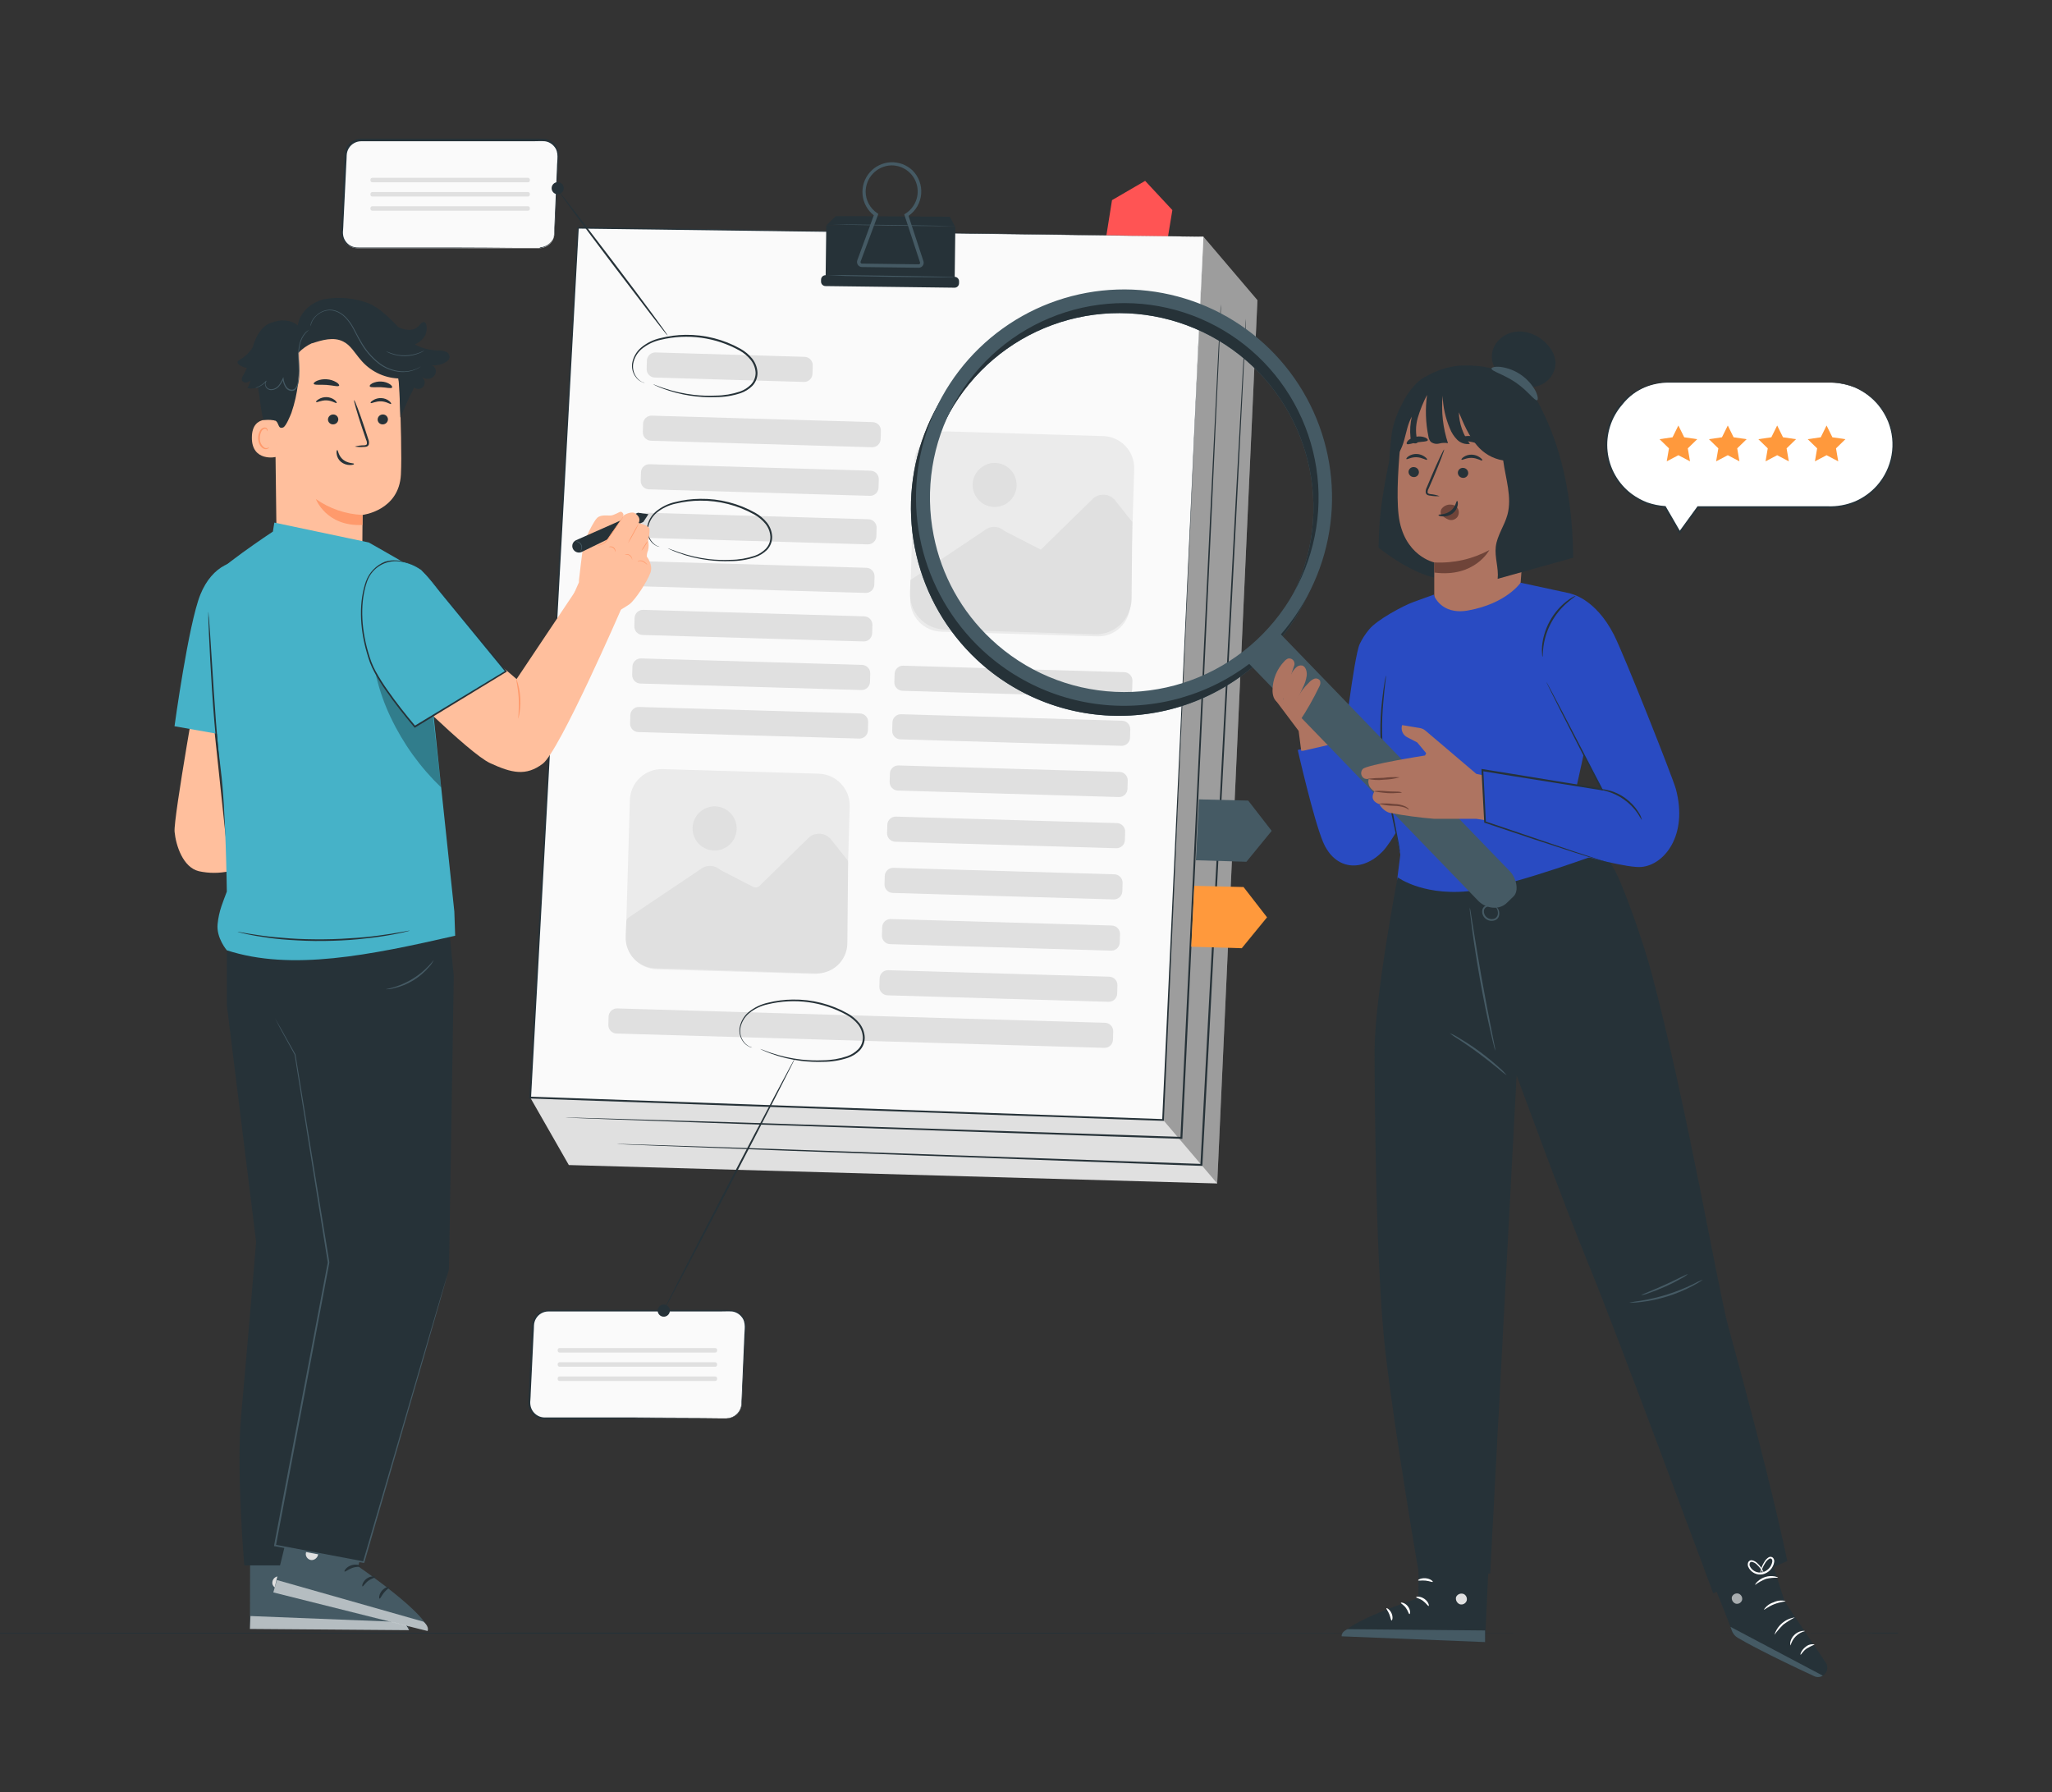<svg width="505" height="441" viewBox="0 0 505 441" fill="none" xmlns="http://www.w3.org/2000/svg">
<rect x="0" y="0" width="505" height="441" fill="#333333" stroke="none"/>
<g clip-path="url(#clip0_1587_12371)">
<path d="M459.101 401.742C459.101 401.742 459.744 401.742 461.066 401.742H467.121V401.848L178.53 402.024L-31.225 401.954L-94.795 401.883H-112.078H-116.573C-117.578 401.883 -118.098 401.883 -118.098 401.883H-116.573H-112.078H-94.795L-31.225 401.804L178.53 401.742L467.121 401.919V402.024H461.066C459.744 401.76 459.101 401.742 459.101 401.742Z" fill="#263238"/>
<path d="M132.683 61.07H87.973C87.46 61.07 86.953 60.967 86.482 60.765C86.011 60.563 85.585 60.268 85.232 59.897C84.878 59.526 84.604 59.086 84.425 58.606C84.246 58.125 84.167 57.613 84.192 57.101L85.073 38.146C85.121 37.175 85.54 36.258 86.243 35.587C86.947 34.915 87.882 34.54 88.854 34.539H133.555C134.068 34.538 134.576 34.642 135.047 34.844C135.519 35.045 135.945 35.34 136.299 35.712C136.653 36.083 136.929 36.522 137.109 37.002C137.288 37.483 137.369 37.995 137.345 38.508L136.463 57.462C136.416 58.434 135.997 59.351 135.293 60.022C134.59 60.694 133.655 61.069 132.683 61.07Z" fill="#FAFAFA"/>
<path d="M132.683 61.07C133.189 61.04 133.687 60.924 134.154 60.726C134.817 60.428 135.38 59.945 135.775 59.335C136.171 58.725 136.382 58.014 136.384 57.286C136.552 53.441 136.79 47.919 137.08 41.102C137.08 39.417 137.636 37.468 136.384 36.048C135.808 35.333 134.977 34.871 134.066 34.76C133.185 34.69 132.119 34.76 131.131 34.76H118.291H88.889C88.277 34.761 87.676 34.918 87.142 35.218C86.608 35.517 86.16 35.949 85.84 36.471C85.522 37.007 85.344 37.613 85.32 38.235C85.32 38.879 85.258 39.514 85.232 40.149C85.109 42.689 84.985 45.194 84.871 47.646C84.756 50.098 84.633 52.524 84.518 54.887C84.518 55.478 84.456 56.069 84.43 56.651C84.36 57.209 84.399 57.775 84.544 58.318C84.697 58.838 84.965 59.317 85.328 59.718C85.691 60.12 86.141 60.434 86.642 60.638C87.141 60.833 87.675 60.923 88.211 60.903H99.368H110.544L126.742 60.973H131.149H132.295H132.691C132.559 60.985 132.427 60.985 132.295 60.973H131.149H126.742L110.544 61.044H99.368H88.211C87.609 61.074 87.008 60.974 86.448 60.753C85.885 60.528 85.38 60.177 84.973 59.728C84.565 59.279 84.265 58.742 84.095 58.16C83.942 57.585 83.897 56.987 83.963 56.396L84.042 54.632C84.154 52.28 84.268 49.866 84.386 47.39C84.501 44.93 84.624 42.425 84.738 39.885C84.738 39.258 84.8 38.614 84.835 37.979C84.862 37.295 85.059 36.628 85.408 36.039C85.77 35.449 86.276 34.962 86.88 34.624C87.483 34.286 88.163 34.108 88.854 34.107H118.255H131.096C132.11 34.107 133.062 34.107 134.075 34.151C135.054 34.287 135.947 34.782 136.581 35.54C137.214 36.298 137.543 37.265 137.503 38.253C137.462 39.147 137.418 40.029 137.371 40.899C137.019 47.717 136.728 53.247 136.49 57.084C136.475 57.957 136.165 58.8 135.609 59.474C135.213 59.97 134.698 60.355 134.11 60.594C133.753 60.74 133.376 60.832 132.991 60.867C132.893 60.942 132.79 61.01 132.683 61.07Z" fill="#263238"/>
<path d="M271.756 61.229L273.668 49.251L281.821 44.506L288.519 51.694L286.5 63.972L271.756 61.229Z" fill="#FF5454"/>
<path d="M309.451 73.878L299.554 291.22L139.99 286.687L130.498 270.088L147.657 68.092L296.161 58.258L309.451 73.878Z" fill="#E0E0E0"/>
<g opacity="0.3">
<path d="M299.552 291.22L286.262 275.6L296.159 58.258L309.449 73.878L299.552 291.22Z" fill="black"/>
</g>
<path d="M296.161 58.257L286.264 275.599L130.498 270.087L142.281 56.06L296.161 58.257Z" fill="#FAFAFA"/>
<path d="M296.125 58.255L142.246 56.244L142.431 56.068C139.152 115.876 135.089 189.964 130.692 270.103L130.471 269.856L133.045 269.944L286.237 275.386L286.017 275.589C292.018 147.232 296.072 60.108 296.125 58.255C296.037 60.108 292.159 147.24 286.431 275.607V275.81H286.219L133.08 270.403L130.506 270.315H130.277V270.085C134.684 189.947 138.8 115.868 142.105 56.059V55.883H142.281L296.125 58.255Z" fill="#263238"/>
<path d="M160.212 108.459L214.602 110.055C215.745 110.089 216.699 109.189 216.733 108.044L216.792 106.008C216.826 104.864 215.926 103.909 214.783 103.875L160.393 102.279C159.25 102.245 158.296 103.146 158.262 104.29L158.202 106.326C158.169 107.471 159.069 108.425 160.212 108.459Z" fill="#E0E0E0"/>
<path d="M159.69 120.412L214.08 122.009C215.224 122.042 216.178 121.142 216.211 119.998L216.271 117.961C216.304 116.817 215.405 115.862 214.261 115.828L159.872 114.232C158.728 114.198 157.774 115.099 157.741 116.243L157.681 118.28C157.647 119.424 158.547 120.379 159.69 120.412Z" fill="#E0E0E0"/>
<path d="M159.157 132.357L213.547 133.954C214.69 133.987 215.644 133.087 215.678 131.943L215.738 129.906C215.771 128.762 214.871 127.807 213.728 127.774L159.338 126.177C158.195 126.144 157.241 127.044 157.207 128.188L157.148 130.225C157.114 131.369 158.014 132.324 159.157 132.357Z" fill="#E0E0E0"/>
<path d="M158.646 144.304L213.035 145.9C214.179 145.934 215.133 145.033 215.166 143.889L215.226 141.853C215.259 140.708 214.36 139.754 213.216 139.72L158.827 138.124C157.683 138.09 156.729 138.99 156.696 140.135L156.636 142.171C156.603 143.315 157.502 144.27 158.646 144.304Z" fill="#E0E0E0"/>
<path d="M158.122 156.249L212.512 157.845C213.655 157.879 214.609 156.979 214.643 155.834L214.702 153.798C214.736 152.654 213.836 151.699 212.693 151.665L158.303 150.069C157.16 150.035 156.206 150.936 156.172 152.08L156.113 154.116C156.079 155.261 156.979 156.215 158.122 156.249Z" fill="#E0E0E0"/>
<path d="M157.589 168.202L211.979 169.799C213.122 169.832 214.076 168.932 214.11 167.788L214.169 165.751C214.203 164.607 213.303 163.652 212.16 163.618L157.77 162.022C156.627 161.988 155.673 162.889 155.639 164.033L155.579 166.07C155.546 167.214 156.446 168.169 157.589 168.202Z" fill="#E0E0E0"/>
<path d="M157.077 180.148L211.467 181.745C212.61 181.778 213.564 180.878 213.598 179.734L213.658 177.697C213.691 176.553 212.791 175.598 211.648 175.565L157.258 173.968C156.115 173.935 155.161 174.835 155.127 175.979L155.068 178.016C155.034 179.16 155.934 180.115 157.077 180.148Z" fill="#E0E0E0"/>
<path d="M222.112 169.989L276.502 171.586C277.645 171.619 278.599 170.719 278.633 169.575L278.693 167.538C278.726 166.394 277.827 165.439 276.683 165.406L222.293 163.809C221.15 163.776 220.196 164.676 220.163 165.82L220.103 167.857C220.069 169.001 220.969 169.956 222.112 169.989Z" fill="#E0E0E0"/>
<path d="M221.583 181.934L275.973 183.53C277.116 183.564 278.07 182.663 278.104 181.519L278.163 179.482C278.197 178.338 277.297 177.383 276.154 177.35L221.764 175.753C220.621 175.72 219.667 176.62 219.633 177.764L219.574 179.801C219.54 180.945 220.44 181.9 221.583 181.934Z" fill="#E0E0E0"/>
<path d="M220.954 194.535L275.344 196.132C276.487 196.165 277.441 195.265 277.475 194.121L277.534 192.084C277.568 190.94 276.668 189.985 275.525 189.951L221.135 188.355C219.992 188.321 219.038 189.222 219.004 190.366L218.945 192.403C218.911 193.547 219.811 194.502 220.954 194.535Z" fill="#E0E0E0"/>
<path d="M220.319 207.128L274.709 208.724C275.852 208.758 276.806 207.858 276.84 206.713L276.9 204.677C276.933 203.533 276.034 202.578 274.89 202.544L220.501 200.948C219.357 200.914 218.403 201.815 218.37 202.959L218.31 204.995C218.276 206.14 219.176 207.094 220.319 207.128Z" fill="#E0E0E0"/>
<path d="M219.69 219.729L274.08 221.325C275.224 221.359 276.178 220.458 276.211 219.314L276.271 217.277C276.304 216.133 275.405 215.178 274.261 215.145L219.872 213.548C218.728 213.515 217.774 214.415 217.741 215.559L217.681 217.596C217.647 218.74 218.547 219.695 219.69 219.729Z" fill="#E0E0E0"/>
<path d="M219.056 232.33L273.445 233.927C274.589 233.96 275.543 233.06 275.576 231.915L275.636 229.879C275.67 228.735 274.77 227.78 273.627 227.746L219.237 226.15C218.093 226.116 217.139 227.017 217.106 228.161L217.046 230.197C217.013 231.342 217.912 232.297 219.056 232.33Z" fill="#E0E0E0"/>
<path d="M218.421 244.923L272.811 246.519C273.954 246.553 274.908 245.652 274.942 244.508L275.001 242.472C275.035 241.327 274.135 240.373 272.992 240.339L218.602 238.743C217.459 238.709 216.505 239.609 216.471 240.754L216.411 242.79C216.378 243.934 217.278 244.889 218.421 244.923Z" fill="#E0E0E0"/>
<path d="M151.72 254.325L271.774 257.853C272.046 257.862 272.317 257.816 272.572 257.719C272.826 257.623 273.059 257.477 273.257 257.29C273.455 257.103 273.615 256.879 273.726 256.631C273.838 256.383 273.899 256.115 273.907 255.842L273.96 253.805C273.968 253.534 273.923 253.264 273.827 253.01C273.731 252.757 273.586 252.525 273.4 252.327C273.214 252.13 272.991 251.971 272.744 251.86C272.497 251.749 272.23 251.687 271.959 251.679L151.905 248.151C151.633 248.143 151.362 248.189 151.108 248.285C150.853 248.382 150.62 248.528 150.422 248.714C150.224 248.901 150.065 249.125 149.953 249.374C149.842 249.622 149.78 249.89 149.772 250.162L149.719 252.2C149.705 252.747 149.907 253.277 150.282 253.675C150.657 254.073 151.174 254.307 151.72 254.325Z" fill="#E0E0E0"/>
<path d="M161.152 92.91L197.826 93.986C198.97 94.02 199.924 93.119 199.957 91.975L200.017 89.939C200.05 88.794 199.151 87.84 198.007 87.806L161.334 86.73C160.19 86.696 159.236 87.596 159.203 88.74L159.143 90.777C159.109 91.921 160.009 92.876 161.152 92.91Z" fill="#E0E0E0"/>
<path d="M139.107 274.99L139.865 275.034L142.095 275.132L150.715 275.458L182.698 276.587L290.757 280.238H290.986V280.009C291.392 271.409 291.815 262.369 292.255 253.223C294.556 203.936 296.662 159.316 298.16 127.008C298.892 110.859 299.482 97.797 299.923 88.756C300.117 84.249 300.267 80.748 300.373 78.357C300.417 77.175 300.452 76.267 300.469 75.65C300.487 75.032 300.469 74.768 300.469 74.768C300.469 74.768 300.469 75.085 300.399 75.65C300.328 76.214 300.311 77.167 300.249 78.349C300.126 80.739 299.941 84.24 299.712 88.747C299.262 97.788 298.619 110.85 297.825 126.991C296.274 159.298 294.142 203.91 291.78 253.205C291.348 262.378 290.898 271.392 290.51 279.983L290.757 279.762L182.698 276.234L150.706 275.29L142.086 275.043L139.857 274.99H139.107Z" fill="#263238"/>
<path d="M151.764 281.492C151.764 281.492 152.002 281.492 152.478 281.545L154.584 281.642L162.727 281.968L193.01 283.123L295.684 286.889H295.913V286.66C296.46 276.288 297.033 265.492 297.614 254.485C300.144 205.843 302.435 161.822 304.092 129.938C304.903 114.009 305.555 101.123 306.005 92.197C306.225 87.787 306.392 84.259 306.507 81.93C306.551 80.766 306.595 79.875 306.621 79.284C306.648 78.693 306.621 78.402 306.621 78.402C306.621 78.402 306.622 78.711 306.551 79.284C306.481 79.858 306.463 80.793 306.392 81.93C306.251 84.285 306.057 87.743 305.802 92.188C305.317 101.105 304.612 114 303.74 129.92C302.047 161.795 299.703 205.825 297.121 254.458C296.539 265.483 295.975 276.261 295.429 286.634L295.667 286.413L193.01 282.824L162.736 281.809L154.593 281.553L152.486 281.5L151.764 281.492Z" fill="#263238"/>
<path d="M203.338 55.478L205.691 53.176L233.744 53.317L235.101 55.883L203.338 55.478Z" fill="#263238"/>
<path d="M234.941 69.26L235.109 55.881L203.349 55.481L203.181 68.86L234.941 69.26Z" fill="#263238"/>
<path d="M236.021 69.707L236.027 69.239C236.035 68.63 235.548 68.13 234.939 68.123L203.179 67.723C202.571 67.716 202.071 68.203 202.064 68.812L202.058 69.279C202.05 69.888 202.537 70.388 203.145 70.396L234.906 70.795C235.514 70.803 236.014 70.315 236.021 69.707Z" fill="#263238"/>
<path d="M226.095 65.887L212.126 65.71C211.927 65.708 211.732 65.658 211.557 65.564C211.382 65.471 211.233 65.336 211.121 65.172C211.012 65.009 210.943 64.823 210.918 64.629C210.894 64.434 210.915 64.237 210.98 64.052L215.043 52.974C214.266 52.365 213.621 51.604 213.146 50.738C212.672 49.872 212.378 48.919 212.282 47.936C212.186 46.953 212.291 45.961 212.589 45.02C212.887 44.078 213.373 43.207 214.017 42.459C214.662 41.711 215.451 41.101 216.337 40.667C217.224 40.233 218.189 39.983 219.175 39.933C220.16 39.883 221.146 40.034 222.072 40.376C222.997 40.718 223.844 41.244 224.561 41.923C225.323 42.677 225.91 43.589 226.28 44.596C226.649 45.602 226.793 46.678 226.701 47.747C226.608 48.815 226.281 49.85 225.744 50.778C225.207 51.706 224.472 52.504 223.592 53.115L227.258 64.264C227.32 64.451 227.337 64.65 227.306 64.845C227.275 65.04 227.198 65.225 227.082 65.384C226.969 65.54 226.82 65.667 226.649 65.754C226.477 65.842 226.287 65.887 226.095 65.887ZM219.449 40.697H219.282C217.602 40.767 216.013 41.485 214.849 42.699C213.685 43.914 213.034 45.532 213.033 47.215C213.051 48.252 213.319 49.269 213.815 50.18C214.311 51.09 215.019 51.868 215.88 52.445L216.162 52.639L211.791 64.387C211.771 64.441 211.765 64.499 211.772 64.556C211.78 64.613 211.801 64.667 211.835 64.714C211.865 64.761 211.907 64.799 211.956 64.826C212.005 64.852 212.061 64.865 212.117 64.864L226.086 65.04C226.142 65.041 226.197 65.028 226.248 65.004C226.298 64.979 226.342 64.943 226.377 64.899C226.407 64.853 226.427 64.8 226.435 64.745C226.442 64.69 226.438 64.634 226.421 64.581L222.534 52.745L222.834 52.56C224.012 51.821 224.919 50.719 225.418 49.419C225.917 48.12 225.98 46.693 225.598 45.355C225.216 44.016 224.41 42.838 223.301 41.998C222.192 41.158 220.84 40.701 219.449 40.697Z" fill="#455A64"/>
<path d="M234.714 68.116H234.388H233.507L230.149 68.045L219.07 67.86L207.992 67.701H203.718C203.612 67.691 203.506 67.691 203.4 67.701H203.718L204.599 67.746L207.992 67.913C210.83 67.984 214.743 68.054 219.07 68.116C223.398 68.178 227.32 68.213 230.157 68.222C231.576 68.222 232.722 68.222 233.515 68.222C233.912 68.222 234.22 68.222 234.397 68.222C234.507 68.203 234.614 68.167 234.714 68.116Z" fill="#455A64"/>
<path d="M235.162 55.611C235.057 55.598 234.95 55.598 234.845 55.611H233.964L230.606 55.54L219.527 55.364L208.449 55.231H204.175C204.069 55.22 203.963 55.22 203.857 55.231H204.175H205.056L208.414 55.319C211.252 55.39 215.174 55.461 219.501 55.522C223.828 55.584 227.741 55.619 230.579 55.628C231.998 55.628 233.144 55.628 233.937 55.628C234.334 55.628 234.642 55.628 234.818 55.628C234.933 55.636 235.049 55.63 235.162 55.611Z" fill="#455A64"/>
<path d="M201.485 190.385L163.102 189.258C158.762 189.131 155.141 192.548 155.014 196.891L154.031 230.428C153.903 234.771 157.318 238.396 161.658 238.523L200.041 239.65C204.381 239.777 208.002 236.359 208.13 232.016L209.113 198.479C209.24 194.136 205.825 190.512 201.485 190.385Z" fill="#EBEBEB"/>
<path d="M154.134 226.815C154.141 226.606 154.197 226.402 154.298 226.22C154.399 226.037 154.542 225.881 154.716 225.765L172.43 213.867C173.098 213.334 173.932 213.05 174.786 213.067C175.641 213.083 176.463 213.397 177.11 213.955C177.181 214.016 177.258 214.069 177.339 214.114L185.368 218.242C185.616 218.367 185.897 218.413 186.172 218.372C186.446 218.331 186.702 218.205 186.902 218.012L199.055 206.105C199.44 205.764 199.889 205.505 200.377 205.343C200.865 205.181 201.38 205.12 201.892 205.164C202.404 205.208 202.902 205.355 203.355 205.597C203.808 205.84 204.207 206.172 204.528 206.573L208.424 211.477C208.615 211.714 208.718 212.01 208.715 212.315L208.53 232.116C208.521 233.112 208.313 234.096 207.918 235.011C207.523 235.925 206.95 236.752 206.231 237.441C205.513 238.131 204.664 238.67 203.734 239.026C202.804 239.382 201.813 239.549 200.818 239.516L161.229 238.263C160.245 238.232 159.277 238.007 158.38 237.601C157.483 237.195 156.675 236.615 156.003 235.896C155.331 235.176 154.807 234.331 154.462 233.408C154.117 232.486 153.958 231.504 153.993 230.519L154.134 226.815Z" fill="#E0E0E0"/>
<path d="M177.763 208.954C180.573 207.907 182.002 204.779 180.956 201.968C179.91 199.156 176.785 197.726 173.975 198.773C171.166 199.819 169.737 202.947 170.783 205.759C171.829 208.57 174.954 210 177.763 208.954Z" fill="#E0E0E0"/>
<path d="M271.501 107.309L233.102 106.156C228.76 106.026 225.135 109.442 225.004 113.787L223.999 147.339C223.868 151.684 227.282 155.312 231.624 155.442L270.024 156.595C274.365 156.725 277.991 153.309 278.121 148.964L279.127 115.412C279.257 111.067 275.843 107.439 271.501 107.309Z" fill="#EBEBEB"/>
<path d="M224.068 142.717L242.364 130.448C243.051 129.898 243.912 129.614 244.791 129.648C245.67 129.682 246.508 130.032 247.15 130.634L256.148 135.255L268.998 122.687C269.381 122.345 269.83 122.085 270.317 121.922C270.804 121.76 271.319 121.698 271.831 121.742C272.342 121.786 272.839 121.934 273.292 122.177C273.744 122.419 274.143 122.752 274.462 123.154L278.657 128.446L278.481 147.409C278.463 148.575 278.214 149.726 277.748 150.795C277.283 151.864 276.61 152.83 275.769 153.637C274.928 154.444 273.936 155.076 272.849 155.497C271.762 155.918 270.603 156.119 269.438 156.088L232.423 154.915C231.27 154.878 230.136 154.613 229.085 154.135C228.035 153.658 227.089 152.978 226.302 152.134C225.515 151.289 224.903 150.298 224.5 149.217C224.097 148.135 223.911 146.984 223.953 145.831L224.068 142.717Z" fill="#E0E0E0"/>
<path d="M244.786 124.751C247.775 124.751 250.198 122.326 250.198 119.335C250.198 116.345 247.775 113.92 244.786 113.92C241.798 113.92 239.375 116.345 239.375 119.335C239.375 122.326 241.798 124.751 244.786 124.751Z" fill="#E0E0E0"/>
<path d="M162.349 134.576C162.102 134.543 161.861 134.475 161.635 134.373C160.983 134.072 160.425 133.6 160.022 133.006C159.366 132.063 159.086 130.908 159.237 129.769C159.471 128.268 160.23 126.899 161.379 125.906C162.768 124.737 164.419 123.923 166.191 123.533C168.192 123.032 170.245 122.768 172.308 122.748C177.053 122.678 181.732 123.864 185.871 126.188C186.973 126.805 187.948 127.625 188.744 128.605C189.519 129.587 189.968 130.786 190.031 132.036C190.045 132.643 189.939 133.248 189.718 133.814C189.497 134.38 189.166 134.897 188.744 135.334C187.931 136.126 186.953 136.728 185.88 137.098C183.919 137.75 181.865 138.08 179.799 138.077C178.009 138.144 176.217 138.067 174.44 137.848C171.869 137.54 169.343 136.93 166.914 136.031C166.032 135.713 165.398 135.44 164.966 135.228C164.742 135.134 164.524 135.025 164.314 134.902C164.55 134.965 164.779 135.048 165.001 135.149C165.451 135.325 166.112 135.572 166.975 135.863C169.415 136.707 171.939 137.287 174.502 137.592C176.258 137.78 178.026 137.836 179.79 137.76C181.813 137.744 183.821 137.408 185.739 136.763C186.755 136.407 187.677 135.825 188.436 135.061C188.817 134.666 189.116 134.199 189.314 133.687C189.512 133.175 189.606 132.628 189.59 132.08C189.535 130.924 189.115 129.816 188.392 128.913C187.631 127.977 186.697 127.196 185.642 126.611C181.573 124.332 176.979 123.155 172.316 123.198C170.288 123.211 168.269 123.456 166.297 123.93C164.575 124.295 162.964 125.066 161.599 126.179C160.494 127.113 159.752 128.405 159.502 129.831C159.335 130.914 159.577 132.021 160.18 132.935C160.556 133.518 161.075 133.995 161.688 134.32C162.102 134.496 162.357 134.549 162.349 134.576Z" fill="#263238"/>
<path d="M185.131 257.783C184.884 257.757 184.643 257.692 184.417 257.589C183.765 257.289 183.208 256.816 182.804 256.222C182.146 255.28 181.863 254.125 182.011 252.985C182.251 251.486 183.009 250.119 184.153 249.122C185.546 247.955 187.2 247.141 188.974 246.749C190.971 246.248 193.021 245.985 195.081 245.964C199.827 245.889 204.508 247.076 208.645 249.404C209.751 250.018 210.729 250.838 211.527 251.821C212.302 252.802 212.752 254.002 212.813 255.252C212.828 255.858 212.722 256.462 212.501 257.027C212.28 257.591 211.949 258.107 211.527 258.542C210.718 259.339 209.738 259.943 208.662 260.306C206.698 260.956 204.642 261.29 202.572 261.293C200.786 261.352 198.998 261.275 197.223 261.064C194.653 260.747 192.128 260.138 189.696 259.247C188.815 258.93 188.18 258.647 187.748 258.445C187.519 258.353 187.297 258.241 187.087 258.109C187.325 258.175 187.558 258.257 187.784 258.356C188.224 258.533 188.885 258.789 189.749 259.08C192.186 259.9 194.703 260.456 197.258 260.738C199.014 260.929 200.781 260.988 202.546 260.914C204.57 260.896 206.577 260.556 208.495 259.909C209.51 259.55 210.431 258.969 211.192 258.206C211.572 257.811 211.87 257.344 212.068 256.832C212.267 256.32 212.361 255.774 212.346 255.225C212.281 254.072 211.863 252.966 211.148 252.059C210.384 251.128 209.451 250.35 208.398 249.766C202.496 246.479 195.575 245.534 189.009 247.12C187.286 247.478 185.675 248.247 184.311 249.36C183.206 250.299 182.462 251.593 182.205 253.02C182.04 254.105 182.285 255.212 182.892 256.125C183.265 256.705 183.781 257.179 184.391 257.501C184.884 257.713 185.131 257.757 185.131 257.783Z" fill="#263238"/>
<path d="M158.682 94.223C158.439 94.19 158.201 94.121 157.977 94.02C157.324 93.723 156.765 93.249 156.364 92.653C155.703 91.716 155.419 90.562 155.571 89.425C155.822 87.917 156.596 86.546 157.757 85.553C159.15 84.387 160.804 83.576 162.578 83.189C164.576 82.689 166.626 82.423 168.685 82.395C173.43 82.328 178.109 83.515 182.249 85.835C183.352 86.45 184.328 87.27 185.122 88.252C185.903 89.231 186.356 90.431 186.418 91.683C186.433 92.29 186.327 92.895 186.106 93.462C185.885 94.028 185.554 94.545 185.131 94.981C184.32 95.776 183.341 96.379 182.267 96.745C180.302 97.397 178.246 97.728 176.177 97.724C171.79 97.885 167.413 97.19 163.292 95.678C162.41 95.361 161.785 95.087 161.344 94.876C161.12 94.781 160.902 94.672 160.692 94.549C160.931 94.609 161.164 94.692 161.388 94.796C161.829 94.973 162.49 95.22 163.353 95.511C165.79 96.33 168.308 96.889 170.862 97.178C172.618 97.37 174.386 97.426 176.15 97.345C178.176 97.33 180.187 96.993 182.108 96.349C183.12 95.99 184.039 95.408 184.796 94.646C185.55 93.863 185.968 92.815 185.959 91.727C185.895 90.572 185.473 89.465 184.752 88.561C183.994 87.625 183.063 86.844 182.011 86.258C176.108 82.974 169.188 82.03 162.622 83.612C160.903 83.98 159.296 84.751 157.933 85.862C156.825 86.794 156.079 88.086 155.827 89.513C155.665 90.596 155.906 91.701 156.505 92.618C156.884 93.199 157.402 93.675 158.013 94.002C158.444 94.144 158.691 94.196 158.682 94.223Z" fill="#263238"/>
<path d="M293.92 217.978L306.038 218.277L311.82 225.73L305.598 233.333L293.162 232.963L293.92 217.978Z" fill="#FF993C"/>
<path d="M295.067 196.704L307.185 197.004L312.966 204.457L306.744 212.06L294.309 211.689L295.067 196.704Z" fill="#455A64"/>
<path d="M129.942 43.756H91.622C91.369 43.756 91.164 43.961 91.164 44.215V44.4C91.164 44.653 91.369 44.858 91.622 44.858H129.942C130.196 44.858 130.401 44.653 130.401 44.4V44.215C130.401 43.961 130.196 43.756 129.942 43.756Z" fill="#E0E0E0"/>
<path d="M129.942 47.258H91.622C91.369 47.258 91.164 47.463 91.164 47.716V47.902C91.164 48.155 91.369 48.36 91.622 48.36H129.942C130.196 48.36 130.401 48.155 130.401 47.902V47.716C130.401 47.463 130.196 47.258 129.942 47.258Z" fill="#E0E0E0"/>
<path d="M129.942 50.75H91.622C91.369 50.75 91.164 50.955 91.164 51.209V51.394C91.164 51.647 91.369 51.852 91.622 51.852H129.942C130.196 51.852 130.401 51.647 130.401 51.394V51.209C130.401 50.955 130.196 50.75 129.942 50.75Z" fill="#E0E0E0"/>
<path d="M137.486 47.02C137.583 46.949 143.655 54.852 151.103 64.66C158.55 74.468 164.463 82.52 164.322 82.591C164.181 82.662 158.153 74.768 150.706 64.951C143.259 55.134 137.371 47.099 137.486 47.02Z" fill="#263238"/>
<path d="M137.247 47.805C138.07 47.805 138.737 47.138 138.737 46.315C138.737 45.492 138.07 44.824 137.247 44.824C136.425 44.824 135.758 45.492 135.758 46.315C135.758 47.138 136.425 47.805 137.247 47.805Z" fill="#263238"/>
<path d="M178.766 349.034H134.065C133.552 349.035 133.045 348.931 132.573 348.73C132.101 348.528 131.676 348.233 131.321 347.862C130.967 347.491 130.692 347.052 130.512 346.571C130.332 346.09 130.252 345.578 130.276 345.065L131.157 326.111C131.204 325.138 131.625 324.22 132.33 323.548C133.036 322.877 133.973 322.503 134.947 322.504H179.647C180.16 322.503 180.667 322.607 181.138 322.809C181.61 323.01 182.035 323.306 182.389 323.677C182.742 324.048 183.017 324.487 183.195 324.968C183.374 325.449 183.453 325.961 183.428 326.473L182.547 345.427C182.5 346.399 182.081 347.315 181.377 347.987C180.673 348.658 179.738 349.033 178.766 349.034Z" fill="#FAFAFA"/>
<path d="M178.768 349.035C179.278 349.004 179.779 348.885 180.248 348.682C180.91 348.386 181.472 347.904 181.866 347.296C182.26 346.687 182.47 345.977 182.469 345.251C182.637 341.406 182.875 335.876 183.174 329.058C183.174 327.382 183.721 325.433 182.478 324.013C181.9 323.3 181.07 322.836 180.16 322.716C179.235 322.654 178.212 322.716 177.217 322.716H164.384H134.975C134.363 322.713 133.761 322.869 133.228 323.169C132.695 323.469 132.249 323.903 131.934 324.427C131.618 324.947 131.439 325.539 131.414 326.147C131.414 326.782 131.352 327.426 131.326 328.061C131.203 330.601 131.082 333.1 130.965 335.558C130.847 338.016 130.73 340.43 130.612 342.799C130.612 343.39 130.55 343.981 130.524 344.563C130.454 345.118 130.493 345.681 130.638 346.222C130.789 346.743 131.056 347.224 131.42 347.627C131.783 348.03 132.233 348.346 132.736 348.55C133.236 348.742 133.77 348.829 134.305 348.806H139.249H145.48H156.664L172.854 348.876L177.261 348.92H178.406C178.535 348.907 178.665 348.907 178.794 348.92H178.406H177.261L172.854 348.965L156.664 349.044L145.418 349.273H134.305C133.703 349.299 133.103 349.2 132.542 348.982C131.98 348.756 131.475 348.405 131.068 347.956C130.66 347.507 130.36 346.971 130.189 346.389C130.033 345.815 129.986 345.217 130.048 344.625C130.048 344.034 130.11 343.452 130.136 342.861C130.251 340.489 130.356 338.072 130.48 335.62C130.603 333.168 130.709 330.654 130.832 328.114C130.832 327.479 130.894 326.844 130.92 326.2C130.954 325.518 131.154 324.855 131.502 324.269C131.862 323.679 132.367 323.191 132.969 322.852C133.57 322.512 134.249 322.332 134.939 322.328H164.349H177.181C178.204 322.328 179.155 322.328 180.169 322.372C181.169 322.506 182.08 323.017 182.716 323.801C183.314 324.551 183.626 325.488 183.597 326.447C183.55 327.335 183.506 328.217 183.465 329.093C183.104 335.911 182.813 341.441 182.584 345.278C182.565 346.151 182.255 346.992 181.703 347.668C181.304 348.16 180.789 348.545 180.204 348.788C179.845 348.93 179.469 349.022 179.085 349.062L178.768 349.035Z" fill="#263238"/>
<path d="M176.026 331.721H137.706C137.453 331.721 137.248 331.926 137.248 332.179V332.365C137.248 332.618 137.453 332.823 137.706 332.823H176.026C176.28 332.823 176.485 332.618 176.485 332.365V332.179C176.485 331.926 176.28 331.721 176.026 331.721Z" fill="#E0E0E0"/>
<path d="M176.026 335.213H137.706C137.453 335.213 137.248 335.418 137.248 335.672V335.857C137.248 336.11 137.453 336.315 137.706 336.315H176.026C176.28 336.315 176.485 336.11 176.485 335.857V335.672C176.485 335.418 176.28 335.213 176.026 335.213Z" fill="#E0E0E0"/>
<path d="M176.026 338.715H137.706C137.453 338.715 137.248 338.92 137.248 339.173V339.359C137.248 339.612 137.453 339.817 137.706 339.817H176.026C176.28 339.817 176.485 339.612 176.485 339.359V339.173C176.485 338.92 176.28 338.715 176.026 338.715Z" fill="#E0E0E0"/>
<path d="M195.654 260.385C195.768 260.447 188.603 274.4 179.693 291.546C170.783 308.692 163.432 322.557 163.318 322.504C163.203 322.451 170.368 308.489 179.287 291.334C188.206 274.179 195.574 260.332 195.654 260.385Z" fill="#263238"/>
<path d="M164.852 322.504C164.852 322.801 164.764 323.091 164.599 323.337C164.435 323.584 164.201 323.776 163.927 323.89C163.653 324.003 163.352 324.033 163.061 323.975C162.771 323.917 162.504 323.774 162.294 323.565C162.085 323.355 161.942 323.088 161.884 322.797C161.826 322.506 161.856 322.204 161.97 321.93C162.083 321.657 162.275 321.422 162.521 321.258C162.768 321.093 163.057 321.005 163.354 321.005C163.751 321.005 164.132 321.163 164.413 321.444C164.694 321.725 164.852 322.107 164.852 322.504Z" fill="#263238"/>
<path d="M450.594 94.153H410.626C406.563 94.156 402.667 95.773 399.794 98.649C396.922 101.525 395.309 105.425 395.309 109.491C395.311 113.402 396.807 117.165 399.491 120.008C402.175 122.851 405.843 124.56 409.745 124.785C410.952 126.867 412.151 128.957 413.358 131.047L417.879 124.829H450.594C454.658 124.827 458.555 123.21 461.429 120.334C464.303 117.458 465.918 113.558 465.92 109.491C465.918 105.424 464.303 101.524 461.429 98.648C458.555 95.772 454.658 94.156 450.594 94.153Z" fill="white"/>
<path d="M450.595 94.154H451H452.199C453.738 94.315 455.245 94.695 456.676 95.283C458.95 96.274 460.961 97.784 462.546 99.693C463.516 100.9 464.313 102.236 464.917 103.662C466.003 106.343 466.32 109.275 465.831 112.127C465.342 114.979 464.067 117.637 462.149 119.803C460.649 121.485 458.807 122.826 456.747 123.736C454.535 124.667 452.147 125.106 449.749 125.024H417.88L418.065 124.936L413.544 131.11L413.341 131.401L413.165 131.092L411.693 128.543L409.543 124.83L409.728 124.936C408.2 124.831 406.693 124.516 405.251 124.001C403.839 123.467 402.507 122.739 401.294 121.84C399.589 120.56 398.166 118.941 397.114 117.086C396.062 115.23 395.404 113.178 395.181 111.056C394.958 108.935 395.174 106.79 395.816 104.756C396.459 102.722 397.513 100.842 398.914 99.234C400.61 97.276 402.775 95.78 405.207 94.886C405.506 94.78 405.788 94.666 406.088 94.569L406.969 94.339C407.564 94.192 408.167 94.082 408.776 94.013C409.375 93.934 409.975 93.942 410.539 93.898H412.301H425.178L443.756 93.978L425.178 94.048H412.301H410.539C409.957 94.048 409.367 94.048 408.776 94.163C408.183 94.238 407.594 94.347 407.013 94.489L406.132 94.719C405.841 94.807 405.559 94.922 405.251 95.027C402.891 96.004 400.821 97.571 399.24 99.579C397.882 101.143 396.86 102.972 396.238 104.949C395.617 106.927 395.409 109.011 395.628 111.073C395.848 113.134 396.489 115.128 397.512 116.931C398.535 118.733 399.919 120.305 401.576 121.549C402.756 122.419 404.049 123.125 405.418 123.648C406.822 124.132 408.282 124.429 409.763 124.53H409.887L409.948 124.636L412.099 128.349L413.571 130.898H413.183L417.704 124.671L417.774 124.583H417.889H449.758C452.1 124.676 454.435 124.254 456.597 123.348C458.612 122.463 460.414 121.158 461.885 119.521C463.766 117.406 465.021 114.809 465.511 112.021C466.002 109.233 465.707 106.363 464.661 103.733C464.08 102.322 463.302 101.001 462.352 99.808C460.804 97.915 458.841 96.406 456.614 95.398C454.699 94.624 452.66 94.203 450.595 94.154Z" fill="#263238"/>
<path d="M413.052 104.703L414.488 107.605L417.688 108.072L415.37 110.33L415.916 113.523L413.052 112.015L410.187 113.523L410.734 110.33L408.416 108.072L411.615 107.605L413.052 104.703Z" fill="#FF993C"/>
<path d="M425.213 104.703L426.641 107.605L429.849 108.072L427.531 110.33L428.077 113.523L425.213 112.015L422.34 113.523L422.886 110.33L420.568 108.072L423.776 107.605L425.213 104.703Z" fill="#FF993C"/>
<path d="M437.366 104.703L438.803 107.605L442.002 108.072L439.684 110.33L440.231 113.523L437.366 112.015L434.502 113.523L435.048 110.33L432.73 108.072L435.93 107.605L437.366 104.703Z" fill="#FF993C"/>
<path d="M449.519 104.703L450.955 107.605L454.163 108.072L451.845 110.33L452.392 113.523L449.519 112.015L446.654 113.523L447.201 110.33L444.883 108.072L448.091 107.605L449.519 104.703Z" fill="#FF993C"/>
<path d="M343.717 105.636C343.717 105.636 339.716 120.63 339.372 131.214L339.258 134.742C339.258 134.742 348.071 142.08 355.501 142.53L361.67 127.245L343.717 105.636Z" fill="#263238"/>
<path d="M382.929 114.826C381.236 107.514 380.584 99.012 374.521 94.249C370.008 90.721 364.879 89.724 359.159 89.971C356.168 90.263 353.28 91.221 350.707 92.776C347.341 94.681 345.922 98.544 344.3 102.055C341.048 109.111 341.453 118.61 343.657 121.265L373.031 136.779C378.892 133.727 382.567 132.51 383.502 124.687C383.88 121.391 383.687 118.055 382.929 114.826Z" fill="#263238"/>
<path d="M374.201 100.053L355.693 94.602C349.736 93.72 345.479 100.943 344.862 106.95C344.174 113.6 343.61 121.75 344.201 126.76C345.399 136.832 353.014 138.411 353.014 138.411C353.014 138.411 353.014 138.561 352.97 141.533V147.707C352.891 149.656 353.234 150.309 354.424 151.852C357.156 155.38 362.118 155.866 367.979 153.696C371.372 152.435 373.734 149.912 373.998 146.463L377.206 103.748C377.258 102.868 376.978 102 376.421 101.316C375.865 100.632 375.073 100.181 374.201 100.053Z" fill="#AE7461"/>
<path d="M346.642 116.044C346.625 116.379 346.741 116.707 346.963 116.958C347.186 117.209 347.498 117.362 347.832 117.385C347.995 117.405 348.16 117.393 348.318 117.349C348.475 117.304 348.622 117.228 348.75 117.125C348.877 117.022 348.983 116.894 349.06 116.749C349.137 116.604 349.184 116.446 349.198 116.282C349.215 115.949 349.101 115.622 348.88 115.371C348.66 115.121 348.35 114.966 348.017 114.942C347.854 114.921 347.688 114.933 347.53 114.977C347.372 115.022 347.224 115.098 347.096 115.201C346.968 115.304 346.861 115.431 346.783 115.576C346.706 115.721 346.657 115.88 346.642 116.044Z" fill="#263238"/>
<path d="M346.115 112.966C346.265 113.142 347.261 112.454 348.645 112.516C350.029 112.577 351.007 113.301 351.165 113.142C351.324 112.983 351.095 112.763 350.663 112.419C350.082 111.982 349.38 111.735 348.654 111.713C347.935 111.682 347.226 111.88 346.627 112.278C346.195 112.586 346.036 112.895 346.115 112.966Z" fill="#263238"/>
<path d="M358.779 116.247C358.764 116.581 358.88 116.908 359.102 117.159C359.324 117.409 359.635 117.563 359.968 117.588C360.131 117.606 360.295 117.592 360.452 117.546C360.608 117.501 360.754 117.424 360.881 117.322C361.008 117.219 361.114 117.092 361.192 116.949C361.269 116.805 361.318 116.648 361.334 116.485C361.349 116.15 361.233 115.822 361.012 115.57C360.79 115.318 360.479 115.163 360.145 115.136C359.982 115.117 359.817 115.132 359.66 115.178C359.502 115.224 359.356 115.301 359.229 115.405C359.102 115.508 358.996 115.636 358.919 115.78C358.842 115.925 358.794 116.084 358.779 116.247Z" fill="#263238"/>
<path d="M359.687 113.125C359.846 113.301 360.842 112.622 362.225 112.675C363.609 112.728 364.587 113.469 364.746 113.301C364.905 113.133 364.667 112.922 364.244 112.587C363.663 112.15 362.961 111.903 362.234 111.881C361.516 111.846 360.805 112.044 360.207 112.445C359.767 112.754 359.582 113.054 359.687 113.125Z" fill="#263238"/>
<path d="M354.292 122.085C353.576 121.825 352.829 121.659 352.071 121.591C351.718 121.538 351.383 121.459 351.339 121.212C351.322 120.848 351.417 120.488 351.612 120.18C351.974 119.298 352.362 118.46 352.758 117.534C354.353 113.768 355.526 110.663 355.402 110.602C355.279 110.54 353.833 113.539 352.238 117.305L351.128 119.951C350.889 120.367 350.805 120.854 350.89 121.327C350.936 121.454 351.011 121.568 351.109 121.661C351.207 121.755 351.325 121.824 351.454 121.865C351.645 121.925 351.844 121.961 352.044 121.97C352.786 122.103 353.541 122.141 354.292 122.085Z" fill="#263238"/>
<path d="M352.999 138.394C357.707 138.649 362.393 137.593 366.536 135.342C366.536 135.342 362.949 142.221 352.973 140.89L352.999 138.394Z" fill="#6F4439"/>
<path d="M358.787 125.155C358.618 124.87 358.38 124.631 358.095 124.462C357.81 124.292 357.487 124.197 357.156 124.185C356.694 124.13 356.226 124.202 355.801 124.391C355.376 124.581 355.01 124.881 354.741 125.261C354.549 125.617 354.496 126.032 354.592 126.425C354.671 126.628 354.592 126.531 354.75 126.672C355.25 127.223 355.876 127.644 356.575 127.898C356.95 128.01 357.352 128.006 357.725 127.884C358.098 127.763 358.425 127.531 358.663 127.219C358.871 126.919 358.993 126.568 359.015 126.204C359.037 125.84 358.958 125.477 358.787 125.155Z" fill="#6F4439"/>
<path d="M358.586 123.259C358.357 123.259 358.286 124.732 356.965 125.737C355.643 126.743 354.047 126.513 354.021 126.716C353.994 126.919 354.365 127.025 355.034 127.078C355.912 127.131 356.78 126.872 357.484 126.346C358.162 125.84 358.617 125.091 358.754 124.255C358.842 123.638 358.701 123.259 358.586 123.259Z" fill="#263238"/>
<path d="M359.168 108.071C359.265 108.459 360.657 108.415 362.253 108.768C363.848 109.121 365.108 109.65 365.355 109.368C365.461 109.218 365.276 108.847 364.782 108.433C364.123 107.92 363.356 107.564 362.539 107.393C361.722 107.222 360.876 107.239 360.067 107.445C359.45 107.604 359.124 107.886 359.168 108.071Z" fill="#263238"/>
<path d="M346.229 109.243C346.537 109.517 347.542 109.04 348.811 108.846C350.08 108.652 351.173 108.714 351.376 108.352C351.455 108.185 351.244 107.894 350.733 107.665C350.04 107.395 349.286 107.325 348.556 107.462C347.83 107.563 347.149 107.869 346.59 108.344C346.185 108.767 346.088 109.111 346.229 109.243Z" fill="#263238"/>
<path d="M368.579 142.433C368.861 139.787 367.803 137.141 368.112 134.548C368.438 131.77 370.236 129.389 370.976 126.69C372.157 122.368 370.535 117.773 369.936 113.301C367.382 112.887 365.068 111.55 363.432 109.544C361.431 107.206 360.215 104.304 359.025 101.456C359.105 104.269 360.056 106.987 361.749 109.235C361.185 109.32 360.61 109.272 360.069 109.096C359.527 108.92 359.034 108.62 358.629 108.221C357.825 107.413 357.201 106.445 356.795 105.381C355.72 102.842 355.123 100.127 355.033 97.372C354.664 101.316 355.111 105.295 356.346 109.058C355.623 108.929 354.88 108.959 354.169 109.147C353.813 109.237 353.441 109.244 353.082 109.167C352.723 109.091 352.386 108.933 352.098 108.706C351.787 108.325 351.591 107.862 351.534 107.374C350.841 104.019 350.728 100.571 351.199 97.178C350.254 98.984 349.486 100.877 348.908 102.832C348.344 104.8 348.344 106.887 348.908 108.856C348.742 109.02 348.519 109.112 348.286 109.112C348.053 109.112 347.83 109.02 347.665 108.856C347.347 108.508 347.155 108.064 347.118 107.594C346.948 105.897 347.062 104.183 347.453 102.523C346.449 104.287 346.123 106.36 345.567 108.318C345.012 110.276 344.131 112.287 342.43 113.407C342.139 110.848 342.222 108.26 342.677 105.725C343.135 103.596 343.895 101.544 344.933 99.63C345.904 97.5 347.281 95.579 348.987 93.976C351.93 91.392 353.164 92.503 355.05 93.491L355.271 93.579C355.271 93.579 355.271 93.491 355.271 93.447L355.35 93.041C360.279 91.942 365.413 92.183 370.218 93.738C373.743 94.894 374.096 102.558 374.96 98.907C375.48 96.71 378.326 98.721 378.361 98.783C382.548 106.333 386.981 118.319 387.175 137.247L368.579 142.433Z" fill="#263238"/>
<path d="M380.732 84.733C379.909 83.803 378.911 83.045 377.795 82.502C376.679 81.959 375.467 81.641 374.228 81.567C372.986 81.514 371.752 81.789 370.649 82.363C369.547 82.937 368.614 83.791 367.944 84.839C367.311 85.91 367.045 87.159 367.185 88.396C367.325 89.632 367.864 90.79 368.72 91.692L371.813 94.171C372.87 94.787 374.047 95.166 375.264 95.283C376.481 95.4 377.709 95.253 378.864 94.85C380.005 94.423 380.992 93.663 381.699 92.67C382.406 91.677 382.8 90.495 382.83 89.276C382.696 87.559 381.952 85.948 380.732 84.733Z" fill="#263238"/>
<path d="M378.3 98.475C377.701 98.748 376.008 96.155 373.012 94.118C370.015 92.08 367.019 91.348 367.063 90.687C367.063 90.387 367.944 90.149 369.319 90.29C371.114 90.536 372.825 91.201 374.316 92.231C375.807 93.26 377.036 94.625 377.903 96.217C378.503 97.46 378.573 98.342 378.3 98.475Z" fill="#455A64"/>
<path d="M335.309 180.757L346.89 169.899L354.743 182.371C354.584 183.491 344.581 205.056 340.254 209.528C335.309 214.626 328.576 214.229 325.606 207.19C323.262 201.643 319.375 184.549 319.375 184.549L335.309 180.757Z" fill="#294BC2"/>
<path d="M347.939 148.105C345.171 149.101 338.808 152.585 336.957 154.87C336.03 155.972 335.245 157.187 334.622 158.486C333.168 161.679 330.418 185.334 330.418 185.334L342.757 194.269L353.5 152.903L352.813 146.341L347.939 148.105Z" fill="#294BC2"/>
<path d="M343.851 216.39L344.626 210.286C343.189 203.559 342.104 196.761 341.374 189.921C339.99 174.874 343.912 165.516 344.441 163.937C344.749 163.055 352.805 146.297 352.805 146.297C352.805 146.297 354.497 151.439 361.292 150.222C370.766 148.529 374.221 143.387 374.221 143.387L386.471 146.033C386.471 146.033 391.239 165.207 391.944 171.567C392.315 174.971 387.837 194.225 387.837 194.225L395.056 205.039C395.276 205.568 391.918 220.35 391.266 220.915C390.614 221.479 378.857 224.257 378.716 224.76C378.575 225.263 356.312 234.586 356.33 234.197C356.348 233.809 345.622 221.082 345.622 221.082L343.851 216.39Z" fill="#294BC2"/>
<path d="M341.074 166.229C341.088 166.379 341.088 166.53 341.074 166.679C341.074 167.014 340.986 167.438 340.924 167.941C340.792 169.043 340.607 170.639 340.448 172.615C339.946 177.748 340.041 182.922 340.73 188.033C341.523 194.03 342.678 199.393 343.427 203.291C343.806 205.24 344.097 206.819 344.308 207.913C344.388 208.416 344.449 208.839 344.502 209.174C344.521 209.323 344.521 209.475 344.502 209.624C344.44 209.487 344.398 209.341 344.379 209.192C344.299 208.857 344.202 208.442 344.097 207.948C343.841 206.793 343.506 205.24 343.101 203.353C342.272 199.472 341.065 194.118 340.272 188.094C339.571 182.95 339.518 177.738 340.113 172.58C340.316 170.604 340.554 169.052 340.739 167.914C340.836 167.367 340.915 166.944 340.977 166.662C340.986 166.513 341.018 166.367 341.074 166.229Z" fill="#263238"/>
<path d="M397.197 213.787C399.391 217.518 404.406 231.789 406.354 239.083C415.246 272.343 422.773 317.078 425.276 326.198C428.607 338.343 436.063 365.826 439.853 384.128L421.627 392.066C421.627 392.066 397.761 327.68 391.248 311.874C384.497 295.469 373.242 264.599 373.242 264.599L366.738 387.197L349.279 387.735C349.279 387.735 343.304 353.187 340.933 332.531C338.562 311.874 338.289 269.371 338.289 258.575C338.289 245.442 343.956 215.877 343.956 215.877C343.956 215.877 350.769 220.993 363.53 219.035C373.701 217.474 394.791 209.65 394.791 209.65L397.197 213.787Z" fill="#263238"/>
<path d="M361.706 223.304C361.698 223.776 361.731 224.248 361.803 224.715C361.9 225.597 362.059 226.92 362.27 228.534C362.702 231.753 363.372 236.181 364.236 241.058C365.099 245.936 365.998 250.328 366.739 253.495C367.091 255.082 367.391 256.361 367.62 257.234C367.713 257.697 367.842 258.151 368.008 258.593C367.981 258.122 367.91 257.656 367.796 257.199C367.602 256.229 367.355 254.959 367.047 253.433C366.412 250.249 365.558 245.856 364.685 240.979C363.813 236.102 363.099 231.692 362.588 228.49C362.341 226.946 362.138 225.667 361.979 224.688C361.921 224.221 361.83 223.758 361.706 223.304Z" fill="#455A64"/>
<path d="M367.937 223.048C367.937 223.048 367.937 222.828 367.593 222.695C367.164 222.547 366.7 222.531 366.263 222.651C365.95 222.715 365.651 222.834 365.381 223.004C365.224 223.119 365.091 223.264 364.989 223.43C364.888 223.597 364.82 223.782 364.791 223.974C364.724 224.402 364.782 224.839 364.959 225.234C365.136 225.628 365.423 225.963 365.787 226.197C366.142 226.441 366.558 226.58 366.988 226.598C367.418 226.617 367.844 226.515 368.219 226.303C368.541 226.099 368.779 225.786 368.889 225.421C368.981 225.112 369.005 224.787 368.959 224.468C368.911 224.011 368.701 223.586 368.369 223.269C368.122 223.066 367.928 223.048 367.928 223.066C367.928 223.084 368.06 223.181 368.246 223.392C368.486 223.714 368.622 224.102 368.633 224.504C368.672 224.782 368.633 225.066 368.521 225.325C368.409 225.583 368.228 225.805 367.999 225.968C367.689 226.123 367.344 226.193 366.998 226.17C366.652 226.147 366.319 226.031 366.033 225.835C365.744 225.648 365.514 225.384 365.367 225.072C365.221 224.76 365.165 224.414 365.205 224.071C365.235 223.785 365.378 223.521 365.602 223.339C365.826 223.185 366.072 223.066 366.333 222.987C366.716 222.857 367.124 222.823 367.523 222.89C367.814 222.925 367.902 223.075 367.937 223.048Z" fill="#455A64"/>
<path d="M356.77 254.236C357.435 254.77 358.139 255.254 358.876 255.683C360.198 256.565 362.005 257.764 363.944 259.211C365.882 260.657 367.575 262.007 368.791 263.012C369.422 263.588 370.09 264.121 370.791 264.609C370.273 263.934 369.682 263.319 369.029 262.774C367.5 261.381 365.899 260.068 364.234 258.84C362.576 257.61 360.852 256.471 359.07 255.427C358.349 254.947 357.578 254.547 356.77 254.236Z" fill="#455A64"/>
<path d="M401.004 320.562C401.252 320.607 401.505 320.607 401.753 320.562C402.238 320.562 402.943 320.5 403.798 320.403C408.303 319.869 412.67 318.499 416.674 316.364C417.432 315.958 418.04 315.596 418.437 315.332C418.659 315.211 418.864 315.059 419.045 314.882C418.179 315.231 417.334 315.632 416.515 316.081C414.496 317.05 412.411 317.876 410.275 318.551C408.138 319.217 405.955 319.73 403.745 320.086C402.824 320.198 401.909 320.357 401.004 320.562Z" fill="#455A64"/>
<path d="M403.93 318.701C404.536 318.62 405.129 318.46 405.693 318.225C406.777 317.863 408.249 317.298 409.844 316.584C411.439 315.87 412.831 315.138 413.818 314.564C414.375 314.291 414.893 313.948 415.361 313.541C415.29 313.426 412.814 314.749 409.659 316.187C406.504 317.625 403.895 318.577 403.93 318.701Z" fill="#455A64"/>
<path d="M349.164 375.034L349.076 393.239C349.076 393.239 330.568 399.263 330.207 402.623L365.46 404.07L366.782 375.731L349.164 375.034Z" fill="#263238"/>
<path d="M360.04 392.163C360.376 392.278 360.657 392.514 360.828 392.826C360.999 393.137 361.048 393.502 360.965 393.847C360.861 394.186 360.631 394.471 360.323 394.645C360.015 394.819 359.652 394.868 359.308 394.782C358.959 394.658 358.667 394.41 358.486 394.085C358.306 393.76 358.251 393.381 358.33 393.018C358.478 392.676 358.752 392.404 359.095 392.258C359.437 392.112 359.823 392.103 360.172 392.233" fill="#E0E0E0"/>
<path d="M365.478 404.07V401.212L331.652 400.895C331.652 400.895 330.057 401.512 330.189 402.659L365.478 404.07Z" fill="#455A64"/>
<path d="M348.511 393.037C348.511 393.213 349.392 393.328 350.185 393.919C350.978 394.51 351.437 395.25 351.595 395.189C351.754 395.127 351.542 394.121 350.529 393.425C349.515 392.728 348.475 392.878 348.511 393.037Z" fill="white"/>
<path d="M344.75 394.42C344.75 394.588 345.437 394.905 345.993 395.664C346.548 396.422 346.68 397.19 346.874 397.19C347.068 397.19 347.191 396.219 346.486 395.293C345.781 394.367 344.759 394.252 344.75 394.42Z" fill="white"/>
<path d="M342.465 398.76C342.624 398.804 342.897 397.957 342.465 396.996C342.034 396.035 341.276 395.62 341.196 395.761C341.117 395.902 341.593 396.432 341.91 397.225C342.227 398.019 342.298 398.742 342.465 398.76Z" fill="white"/>
<path d="M349.006 388.891C349.077 389.049 349.887 388.846 350.848 388.952C351.809 389.058 352.558 389.402 352.611 389.252C352.664 389.102 352.003 388.467 350.848 388.37C349.694 388.273 348.909 388.758 349.006 388.891Z" fill="white"/>
<path d="M432.45 373.129L439.21 394.094L449.328 409.132C449.5 409.389 449.617 409.678 449.673 409.981C449.729 410.285 449.722 410.597 449.653 410.898C449.583 411.199 449.453 411.482 449.27 411.731C449.087 411.979 448.854 412.188 448.588 412.343C448.277 412.523 447.927 412.625 447.568 412.642C447.209 412.659 446.852 412.59 446.525 412.44C442.295 410.499 426.766 403.293 426.361 401.732C425.885 399.915 417.768 380.088 417.768 380.088L432.45 373.129Z" fill="#263238"/>
<path d="M448.596 412.343L425.875 400.321L426.183 401.203C426.443 401.967 426.969 402.612 427.664 403.02C429.524 404.114 434.715 407.016 446.472 412.466C446.808 412.623 447.179 412.694 447.549 412.672C447.92 412.651 448.279 412.538 448.596 412.343Z" fill="#455A64"/>
<g opacity="0.6">
<path d="M427.796 392.127C428.117 392.226 428.392 392.439 428.566 392.727C428.74 393.015 428.801 393.358 428.739 393.688C428.651 394.013 428.443 394.293 428.156 394.468C427.869 394.644 427.525 394.702 427.196 394.632C426.857 394.526 426.57 394.297 426.389 393.991C426.208 393.685 426.147 393.322 426.218 392.974C426.343 392.644 426.592 392.376 426.911 392.226C427.23 392.076 427.595 392.057 427.928 392.171" fill="white"/>
</g>
<path d="M440.664 404.907C440.88 404.056 441.322 403.28 441.943 402.659C442.563 402.038 443.339 401.596 444.189 401.379C444.189 401.326 443.863 401.256 443.308 401.379C442.638 401.527 442.025 401.867 441.545 402.358C441.062 402.84 440.73 403.453 440.593 404.122C440.54 404.59 440.664 404.907 440.664 404.907Z" fill="white"/>
<path d="M443.121 407.175C443.253 407.237 443.685 406.293 444.655 405.64C445.281 405.278 445.928 404.954 446.594 404.67C446.204 404.583 445.799 404.59 445.413 404.691C445.026 404.792 444.67 404.985 444.373 405.252C443.306 406.037 442.998 407.157 443.121 407.175Z" fill="white"/>
<path d="M436.68 402.297C437.345 401.398 438.079 400.552 438.874 399.766C439.776 399.109 440.724 398.519 441.712 398.002C440.549 398.168 439.458 398.663 438.566 399.429C437.675 400.194 437.02 401.199 436.68 402.324V402.297Z" fill="white"/>
<path d="M434.088 396.097C434.185 396.203 435.172 395.321 436.644 394.748C438.116 394.174 439.429 394.122 439.429 393.98C438.435 393.732 437.386 393.845 436.467 394.298C435.489 394.603 434.648 395.239 434.088 396.097Z" fill="white"/>
<path d="M431.955 389.993C432.763 389.38 433.653 388.885 434.599 388.52C435.581 388.295 436.589 388.203 437.596 388.246C437.596 388.193 437.296 388.017 436.714 387.902C435.958 387.771 435.181 387.822 434.449 388.052C433.715 388.278 433.045 388.673 432.493 389.208C432.061 389.631 431.902 389.957 431.955 389.993Z" fill="white"/>
<path d="M434.132 387.364C434.108 387.085 434.024 386.814 433.886 386.57C433.563 385.874 433.108 385.248 432.546 384.727C432.167 384.312 431.662 384.033 431.109 383.933C430.926 383.918 430.742 383.961 430.584 384.056C430.426 384.151 430.301 384.293 430.228 384.462C430.096 384.8 430.096 385.174 430.228 385.512C430.52 386.194 431.04 386.754 431.7 387.095C432.359 387.437 433.116 387.538 433.842 387.382C434.554 387.211 435.2 386.832 435.697 386.293C436.195 385.755 436.521 385.081 436.635 384.356C436.664 384.174 436.651 383.988 436.6 383.811C436.548 383.634 436.458 383.471 436.336 383.333C436.201 383.203 436.028 383.119 435.843 383.094C435.658 383.069 435.469 383.103 435.304 383.192C434.835 383.486 434.45 383.896 434.185 384.383C433.765 385.026 433.466 385.74 433.304 386.491C433.218 386.758 433.194 387.042 433.233 387.32C433.497 386.348 433.904 385.42 434.441 384.568C434.691 384.156 435.036 383.808 435.446 383.554C435.536 383.504 435.639 383.485 435.741 383.5C435.842 383.514 435.937 383.561 436.01 383.633C436.079 383.73 436.128 383.841 436.154 383.957C436.18 384.074 436.182 384.195 436.159 384.312C436.046 384.935 435.754 385.512 435.319 385.972C434.884 386.433 434.325 386.757 433.709 386.905C433.097 387.036 432.459 386.956 431.899 386.677C431.339 386.398 430.89 385.938 430.625 385.371C430.537 385.131 430.537 384.869 430.625 384.63C430.665 384.534 430.734 384.454 430.823 384.4C430.912 384.346 431.015 384.322 431.118 384.33C431.583 384.419 432.01 384.647 432.343 384.983C433.073 385.667 433.678 386.473 434.132 387.364Z" fill="white"/>
<path d="M321.737 166.229L330.145 174.917L330.489 182.494L320.724 184.743H320.23L319.596 179.856L313.973 172.368L321.737 166.229Z" fill="#AE7461"/>
<path d="M312.739 159.941C308.14 164.852 302.62 168.808 296.494 171.584C290.367 174.36 283.754 175.901 277.033 176.119C270.311 176.336 263.612 175.227 257.319 172.854C251.026 170.481 245.262 166.89 240.355 162.287C232.972 155.359 227.806 146.395 225.512 136.529C223.218 126.662 223.898 116.337 227.466 106.858C231.035 97.379 237.332 89.171 245.561 83.272C253.789 77.374 263.581 74.049 273.698 73.719C283.814 73.388 293.802 76.067 302.397 81.416C310.993 86.765 317.811 94.545 321.989 103.771C326.168 112.997 327.519 123.256 325.873 133.251C324.226 143.246 319.656 152.528 312.739 159.924V159.941ZM242.7 159.8C251.013 167.608 261.84 172.187 273.229 172.71C284.618 173.234 295.82 169.669 304.813 162.657C313.807 155.645 320.002 145.648 322.281 134.468C324.559 123.289 322.772 111.662 317.24 101.685C311.709 91.708 302.798 84.037 292.114 80.055C281.43 76.073 269.676 76.043 258.971 79.968C248.266 83.894 239.315 91.518 233.731 101.466C228.148 111.414 226.299 123.031 228.519 134.222C230.438 144.029 235.401 152.98 242.7 159.8Z" fill="#455A64"/>
<path d="M312.739 159.941C308.14 164.852 302.62 168.808 296.494 171.584C290.367 174.36 283.754 175.901 277.033 176.119C270.311 176.336 263.612 175.227 257.319 172.854C251.026 170.481 245.262 166.89 240.355 162.287C232.972 155.359 227.806 146.395 225.512 136.529C223.218 126.662 223.898 116.337 227.466 106.858C231.035 97.379 237.332 89.171 245.561 83.272C253.789 77.374 263.581 74.049 273.698 73.719C283.814 73.388 293.802 76.067 302.397 81.416C310.993 86.765 317.811 94.545 321.989 103.771C326.168 112.997 327.519 123.256 325.873 133.251C324.226 143.246 319.656 152.528 312.739 159.924V159.941ZM242.7 159.8C251.013 167.608 261.84 172.187 273.229 172.71C284.618 173.234 295.82 169.669 304.813 162.657C313.807 155.645 320.002 145.648 322.281 134.468C324.559 123.289 322.772 111.662 317.24 101.685C311.709 91.708 302.798 84.037 292.114 80.055C281.43 76.073 269.676 76.043 258.971 79.968C248.266 83.894 239.315 91.518 233.731 101.466C228.148 111.414 226.299 123.031 228.519 134.222C230.438 144.029 235.401 152.98 242.7 159.8Z" fill="#263238"/>
<path d="M313.998 157.471C304.713 167.389 291.871 173.21 278.298 173.655C264.724 174.1 251.53 169.132 241.615 159.844C234.227 152.916 229.058 143.951 226.761 134.083C224.464 124.215 225.142 113.887 228.709 104.405C232.277 94.922 238.574 86.711 246.804 80.81C255.033 74.909 264.827 71.582 274.946 71.25C285.065 70.918 295.055 73.597 303.653 78.947C312.252 84.296 319.072 92.077 323.252 101.306C327.431 110.534 328.783 120.796 327.136 130.793C325.489 140.79 320.917 150.074 313.998 157.471ZM243.959 157.339C252.273 165.147 263.1 169.726 274.489 170.249C285.878 170.773 297.079 167.208 306.073 160.196C315.067 153.184 321.262 143.187 323.54 132.007C325.819 120.828 324.031 109.201 318.5 99.224C312.969 89.247 304.058 81.576 293.374 77.594C282.69 73.612 270.935 73.582 260.23 77.507C249.526 81.433 240.574 89.057 234.991 99.005C229.407 108.953 227.559 120.57 229.779 131.761C231.698 141.568 236.66 150.519 243.959 157.339Z" fill="#455A64"/>
<path d="M370.845 222.166L372.475 220.588C373.93 219.185 373.119 215.966 371.594 214.414L314.378 155.231L306.729 162.64L363.856 221.734C365.751 223.613 368.977 224.027 370.845 222.166Z" fill="#455A64"/>
<path d="M318.16 162.358C318.003 162.221 317.816 162.122 317.614 162.068C317.413 162.015 317.201 162.008 316.997 162.049C316.657 162.187 316.354 162.405 316.115 162.684C314.245 164.607 313.19 167.18 313.172 169.863C313.172 171.001 313.472 172.307 314.485 172.818L315.631 172.157C315.992 171.698 317.05 170.922 317.191 170.393C317.79 168.02 316.935 168.117 318.425 163.998C318.558 163.732 318.605 163.43 318.557 163.135C318.51 162.841 318.371 162.569 318.16 162.358Z" fill="#AE7461"/>
<path d="M317.852 165.727C318.141 165.164 318.525 164.657 318.989 164.227C319.184 164.032 319.425 163.888 319.689 163.81C319.954 163.731 320.234 163.72 320.505 163.777C321.298 164.024 321.686 165.162 321.589 166.229C321.44 167.288 321.105 168.312 320.601 169.255C319.658 171.292 318.724 173.338 317.781 175.384L317.235 174.979C317.143 175.058 317.034 175.115 316.916 175.145C316.798 175.176 316.675 175.178 316.556 175.152C316.438 175.127 316.326 175.074 316.231 174.998C316.137 174.922 316.061 174.825 316.01 174.714C315.771 174.19 315.68 173.611 315.745 173.038C315.851 170.467 316.574 167.959 317.852 165.727Z" fill="#AE7461"/>
<path d="M319.234 171.839C319.962 170.427 320.918 169.145 322.063 168.046C322.416 167.615 322.866 167.273 323.376 167.049C323.636 166.944 323.923 166.929 324.192 167.008C324.461 167.086 324.695 167.253 324.857 167.482C324.938 167.732 324.962 167.998 324.927 168.259C324.892 168.52 324.799 168.769 324.654 168.99C323.235 171.949 321.609 174.805 319.789 177.536L318.097 175.834C317.331 174.449 318.591 173.285 319.234 171.839Z" fill="#AE7461"/>
<path d="M364.869 190.749L363.318 190.423L355.175 183.499L350.768 179.76C350.392 179.45 349.943 179.243 349.464 179.16L345.057 178.428C344.875 179.004 344.908 179.628 345.149 180.182C345.391 180.736 345.824 181.185 346.37 181.444L348.785 182.697L350.988 185.343L350.706 185.907C350.706 185.907 336.261 188.156 335.354 189.259C335.206 189.427 335.098 189.627 335.038 189.843C334.977 190.059 334.966 190.286 335.005 190.507C335.044 190.728 335.132 190.937 335.262 191.12C335.393 191.302 335.563 191.453 335.759 191.561C336.112 191.684 336.49 191.72 336.861 191.667C336.861 191.667 336.156 193.369 338.262 194.771C338.262 194.771 336.658 196.879 339.461 197.885C339.979 198.855 340.835 199.602 341.867 199.984C345.544 200.687 349.257 201.19 352.989 201.492H363.353L365.433 201.827L364.869 190.749Z" fill="#AE7461"/>
<path d="M336.535 191.641C337.845 191.951 339.2 192.026 340.536 191.861C341.872 191.829 343.198 191.63 344.485 191.27C343.156 191.183 341.821 191.227 340.501 191.402C339.176 191.414 337.852 191.494 336.535 191.641Z" fill="#6F4439"/>
<path d="M338.27 194.727C338.27 194.789 338.648 194.842 339.248 194.921C339.847 195.001 340.684 195.115 341.619 195.177C342.418 195.208 343.219 195.19 344.016 195.124C344.347 195.134 344.678 195.104 345.003 195.036C345.003 194.974 344.641 194.842 344.025 194.798C343.408 194.754 342.562 194.798 341.645 194.718C340.728 194.639 339.882 194.595 339.265 194.604C338.649 194.612 338.27 194.665 338.27 194.727Z" fill="#6F4439"/>
<path d="M339.188 197.77C340.461 198.099 341.768 198.277 343.083 198.3C343.98 198.303 344.872 198.443 345.727 198.714C346.37 198.952 346.661 199.296 346.714 199.243C346.767 199.191 346.538 198.767 345.833 198.423C344.962 198.045 344.023 197.847 343.074 197.841C341.785 197.674 340.482 197.651 339.188 197.77Z" fill="#6F4439"/>
<path d="M386.471 146.075C386.471 146.075 392.578 147.134 397.205 156.236C399.761 161.272 411.729 191.516 412.434 194.162C415.475 205.522 409.597 212.843 403.947 213.337C397.716 213.892 365.53 203.493 365.53 203.493L364.816 189.734L394.182 194.188L380.081 166.785C380.081 166.785 379.535 148.571 386.471 146.075Z" fill="#294BC2"/>
<path d="M404.052 201.748C403.915 201.09 403.649 200.467 403.268 199.914C402.411 198.53 401.287 197.331 399.963 196.386C398.643 195.434 397.144 194.759 395.556 194.401C394.909 194.22 394.232 194.169 393.564 194.251C393.564 194.33 394.322 194.383 395.477 194.719C396.987 195.152 398.412 195.841 399.69 196.756C400.966 197.669 402.081 198.79 402.986 200.072C403.647 201.095 403.982 201.783 404.052 201.748Z" fill="#263238"/>
<path d="M395.883 212.2H395.724L395.292 212.103C394.896 212.023 394.332 211.856 393.6 211.653C392.128 211.229 389.996 210.568 387.307 209.712C381.931 207.992 374.326 205.488 365.398 202.462L365.266 202.418V202.268C365.054 198.308 364.825 193.995 364.596 189.488V189.206L364.878 189.259L372.096 190.423L394.217 194.039L393.997 194.339C390.004 186.516 386.638 179.91 384.24 175.235C383.086 172.924 382.161 171.09 381.508 169.802L380.803 168.355C380.713 168.191 380.637 168.02 380.574 167.844C380.688 167.994 380.786 168.157 380.865 168.329L381.632 169.74C382.302 171.019 383.262 172.836 384.47 175.12L394.367 194.154L394.552 194.515L394.147 194.454L371.999 190.926L364.772 189.744L365.036 189.514C365.266 194.013 365.477 198.334 365.68 202.295L365.53 202.109L387.387 209.518L393.635 211.564C394.367 211.785 394.922 211.979 395.301 212.076L395.733 212.208L395.883 212.2Z" fill="#263238"/>
<path d="M387.784 146.632C387.784 146.711 386.955 147.214 385.739 148.264C382.535 151.018 380.442 154.847 379.852 159.033C379.64 160.62 379.693 161.635 379.605 161.635C379.538 161.405 379.506 161.168 379.508 160.929C379.448 160.287 379.448 159.64 379.508 158.997C379.593 158.039 379.77 157.091 380.037 156.166C380.692 153.889 381.835 151.782 383.386 149.992C384.017 149.269 384.714 148.604 385.466 148.008C385.973 147.605 386.512 147.245 387.079 146.932C387.294 146.791 387.533 146.689 387.784 146.632Z" fill="#263238"/>
<path d="M49.136 165.172C49.136 165.172 42.649 201.334 42.966 204.677C43.284 208.019 45.011 213.426 48.924 214.379C51.4 214.924 53.965 214.924 56.442 214.379L51.744 170.014L49.136 165.172Z" fill="#FFBF9D"/>
<path d="M68.082 134.321L67.623 97.021C67.209 87.742 72.259 79.76 81.548 79.602H82.43C86.598 79.773 90.549 81.509 93.497 84.464C96.445 87.419 98.173 91.376 98.337 95.548C98.646 103.592 98.893 112.491 98.664 116.787C98.188 125.695 89.225 126.709 89.225 126.709C89.225 126.709 89.172 132.133 89.172 134.744L81.962 144.693V145.222L68.082 134.321Z" fill="#FFBF9D"/>
<path d="M89.199 126.709C85.086 126.53 81.109 125.174 77.742 122.802C77.742 122.802 80.254 129.611 89.199 129.179V126.709Z" fill="#FF9A6C"/>
<path d="M95.476 103.193C95.464 103.525 95.325 103.839 95.086 104.069C94.848 104.3 94.529 104.428 94.198 104.428C94.036 104.435 93.874 104.41 93.722 104.353C93.57 104.296 93.43 104.209 93.313 104.097C93.195 103.985 93.101 103.85 93.037 103.701C92.972 103.552 92.939 103.391 92.938 103.229C92.947 102.898 93.084 102.584 93.321 102.353C93.558 102.123 93.876 101.994 94.207 101.994C94.369 101.988 94.531 102.015 94.683 102.072C94.835 102.129 94.974 102.216 95.092 102.328C95.21 102.439 95.305 102.573 95.371 102.722C95.437 102.871 95.472 103.031 95.476 103.193Z" fill="#263238"/>
<path d="M96.251 99.402C96.092 99.561 95.158 98.811 93.792 98.758C92.426 98.705 91.386 99.349 91.245 99.172C91.104 98.996 91.35 98.802 91.8 98.502C92.408 98.113 93.124 97.925 93.845 97.964C94.558 97.989 95.243 98.242 95.801 98.687C96.207 99.022 96.339 99.331 96.251 99.402Z" fill="#263238"/>
<path d="M83.258 103.193C83.247 103.525 83.107 103.839 82.868 104.069C82.63 104.3 82.311 104.428 81.98 104.428C81.818 104.434 81.656 104.408 81.504 104.35C81.352 104.293 81.213 104.206 81.095 104.094C80.977 103.983 80.882 103.849 80.816 103.7C80.75 103.552 80.714 103.391 80.711 103.229C80.722 102.897 80.862 102.583 81.1 102.353C81.339 102.122 81.657 101.994 81.989 101.994C82.151 101.988 82.313 102.015 82.465 102.072C82.617 102.129 82.756 102.216 82.874 102.328C82.992 102.439 83.087 102.573 83.153 102.722C83.219 102.871 83.255 103.031 83.258 103.193Z" fill="#263238"/>
<path d="M82.845 99.163C82.678 99.322 81.744 98.572 80.378 98.519C79.012 98.466 77.972 99.11 77.831 98.934C77.69 98.758 77.936 98.564 78.386 98.264C78.996 97.879 79.71 97.691 80.431 97.726C81.142 97.757 81.826 98.01 82.387 98.449C82.784 98.784 82.916 99.093 82.845 99.163Z" fill="#263238"/>
<path d="M87.304 109.888C88.034 109.69 88.786 109.586 89.542 109.58C89.895 109.58 90.23 109.5 90.291 109.262C90.338 108.904 90.273 108.541 90.106 108.221C89.807 107.339 89.507 106.457 89.181 105.514C87.903 101.668 86.995 98.502 87.145 98.457C87.295 98.413 88.467 101.483 89.745 105.328L90.626 108.054C90.825 108.484 90.868 108.97 90.75 109.43C90.693 109.551 90.61 109.657 90.506 109.741C90.402 109.825 90.281 109.885 90.15 109.915C89.957 109.963 89.759 109.983 89.56 109.976C88.807 110.043 88.049 110.013 87.304 109.888Z" fill="#263238"/>
<path d="M83.454 94.902C83.251 95.246 81.938 94.823 80.326 94.717C78.713 94.611 77.355 94.814 77.206 94.444C77.144 94.267 77.426 93.967 78.008 93.703C78.775 93.391 79.606 93.264 80.431 93.332C81.257 93.382 82.058 93.63 82.767 94.056C83.304 94.373 83.542 94.735 83.454 94.902Z" fill="#263238"/>
<path d="M96.477 95.379C96.187 95.679 95.085 95.326 93.745 95.282C92.406 95.238 91.26 95.423 91.013 95.088C90.899 94.929 91.084 94.621 91.586 94.338C92.283 93.995 93.058 93.84 93.834 93.889C94.605 93.917 95.355 94.155 96.001 94.577C96.46 94.903 96.61 95.256 96.477 95.379Z" fill="#263238"/>
<path d="M68.084 103.617C67.934 103.537 62.038 101.553 61.985 107.648C61.932 113.742 68.057 112.543 68.066 112.366C68.075 112.19 68.084 103.617 68.084 103.617Z" fill="#FFBF9D"/>
<path d="M66.232 110.047C66.232 110.047 66.126 110.118 65.941 110.197C65.687 110.301 65.402 110.301 65.148 110.197C64.758 109.942 64.443 109.588 64.234 109.171C64.025 108.754 63.93 108.29 63.958 107.825C63.942 107.302 64.048 106.783 64.266 106.307C64.326 106.119 64.43 105.948 64.57 105.808C64.709 105.669 64.88 105.565 65.068 105.505C65.19 105.474 65.319 105.486 65.433 105.539C65.547 105.592 65.639 105.683 65.694 105.796C65.773 105.972 65.738 106.087 65.764 106.105C65.791 106.122 65.897 105.999 65.853 105.752C65.82 105.599 65.736 105.462 65.615 105.364C65.534 105.299 65.44 105.251 65.34 105.224C65.24 105.197 65.136 105.19 65.033 105.205C64.782 105.252 64.547 105.362 64.351 105.526C64.155 105.69 64.005 105.901 63.914 106.14C63.649 106.664 63.515 107.246 63.526 107.833C63.526 109.068 64.178 110.224 65.051 110.479C65.214 110.53 65.388 110.543 65.557 110.517C65.727 110.491 65.888 110.427 66.029 110.329C66.214 110.188 66.249 110.056 66.232 110.047Z" fill="#FF9A6C"/>
<path d="M83.003 110.735C83.214 110.735 83.223 112.119 84.431 113.107C85.638 114.095 87.119 113.936 87.127 114.13C87.136 114.324 86.801 114.404 86.167 114.43C85.347 114.442 84.55 114.167 83.911 113.654C83.315 113.15 82.933 112.437 82.844 111.661C82.756 111.07 82.915 110.726 83.003 110.735Z" fill="#263238"/>
<path d="M110.606 87.521C110.508 87.15 110.267 86.833 109.936 86.639C109.227 86.307 108.442 86.17 107.662 86.242C105.722 86.178 103.822 85.677 102.101 84.778C102.711 84.49 103.27 84.106 103.758 83.64C104.277 83.173 104.657 82.572 104.858 81.903C105.058 81.234 105.071 80.523 104.895 79.847C104.866 79.721 104.809 79.602 104.728 79.5C104.647 79.397 104.545 79.314 104.428 79.257C104.031 79.133 103.679 79.521 103.406 79.821C103.055 80.304 102.579 80.683 102.029 80.916C101.48 81.149 100.877 81.228 100.286 81.144C99.473 81.086 98.683 80.845 97.977 80.439L97.906 80.35L96.945 79.38C94.68 77.078 92.724 75.482 90.706 74.635C87.183 73.309 83.366 72.965 79.663 73.638C76.552 74.423 73.74 76.91 73.273 80.086C71.555 78.595 68.937 78.577 66.813 79.398H66.76C64.389 80.209 63.023 82.688 62.292 85.087L62.186 85.484C61.378 86.749 60.278 87.802 58.978 88.553C58.749 88.685 58.484 88.844 58.449 89.109C58.457 89.239 58.498 89.365 58.567 89.476C58.636 89.587 58.732 89.679 58.846 89.744C59.414 90.149 60.064 90.426 60.749 90.555C60.53 91.127 60.262 91.679 59.947 92.204C59.674 92.654 59.357 93.192 59.577 93.66C59.682 93.835 59.838 93.973 60.024 94.057C60.21 94.141 60.417 94.165 60.617 94.127C61.015 94.045 61.39 93.88 61.719 93.642C61.455 94.268 61.181 94.903 60.908 95.529C61.765 95.681 62.646 95.633 63.482 95.388C63.958 97.646 64.284 101.818 64.848 103.326C66.46 103.326 66.857 103.194 67.668 103.476C68.725 103.838 68.302 105.708 69.677 105.187C70.382 104.932 71.44 102.286 71.722 101.58C73.335 96.852 73.907 91.83 73.397 86.859C74.39 85.825 75.571 84.99 76.878 84.399L76.772 84.496C79.275 83.658 82.104 82.838 84.457 84.037C86.273 84.919 87.33 86.886 88.688 88.447C89.829 89.844 91.253 90.984 92.866 91.791C94.48 92.599 96.245 93.055 98.047 93.13C98.365 95.829 98.417 100.186 98.523 102.744L100.726 97.743C100.895 97.458 101.048 97.163 101.185 96.861L101.238 96.773C101.452 96.287 101.693 95.813 101.96 95.353C102.25 95.592 102.615 95.719 102.991 95.711C103.366 95.703 103.725 95.56 104.005 95.31C104.284 95.059 104.464 94.716 104.513 94.344C104.561 93.972 104.475 93.594 104.269 93.28C104.064 92.985 103.811 92.726 103.52 92.513C103.826 92.813 104.204 93.029 104.618 93.14C105.032 93.251 105.467 93.254 105.882 93.148C106.292 93.026 106.65 92.773 106.902 92.427C107.154 92.081 107.285 91.662 107.275 91.234C107.245 90.945 107.139 90.669 106.969 90.434C106.799 90.199 106.57 90.012 106.305 89.894C107.411 89.996 108.522 89.765 109.496 89.232C110.165 88.897 110.809 88.315 110.606 87.521Z" fill="#263238"/>
<path d="M76.103 81.144C75.79 81.393 75.495 81.665 75.222 81.956C74.503 82.798 74.017 83.814 73.811 84.902C73.657 85.648 73.574 86.407 73.565 87.169C73.565 87.989 73.609 88.871 73.653 89.815C73.715 90.79 73.715 91.768 73.653 92.743C73.623 93.263 73.549 93.779 73.432 94.286C73.351 94.831 73.129 95.344 72.789 95.777C72.633 95.949 72.434 96.077 72.213 96.148C71.992 96.219 71.756 96.231 71.529 96.183C71.089 96.102 70.69 95.871 70.401 95.53C69.926 94.859 69.64 94.073 69.572 93.254H69.757C69.481 93.923 69.106 94.547 68.647 95.107C68.195 95.617 67.563 95.933 66.884 95.989C66.581 96.012 66.276 95.954 66.003 95.821C65.751 95.683 65.543 95.476 65.403 95.225C65.263 94.974 65.196 94.688 65.21 94.401C65.224 94.145 65.327 93.902 65.501 93.713L65.597 93.801C65.059 94.405 64.398 94.886 63.658 95.212C63.466 95.299 63.269 95.376 63.068 95.442C62.995 95.452 62.921 95.452 62.848 95.442L63.05 95.362C63.249 95.287 63.443 95.202 63.632 95.107C64.347 94.762 64.984 94.272 65.501 93.669L65.589 93.757C65.442 93.943 65.356 94.17 65.343 94.407C65.33 94.644 65.392 94.879 65.518 95.08C65.641 95.318 65.835 95.513 66.073 95.636C66.334 95.759 66.624 95.808 66.911 95.777C67.544 95.703 68.125 95.387 68.532 94.895C68.969 94.342 69.325 93.731 69.59 93.078L69.722 92.796L69.784 93.104C69.849 93.888 70.123 94.641 70.577 95.283C70.837 95.585 71.191 95.79 71.582 95.865C71.775 95.906 71.976 95.895 72.165 95.835C72.353 95.775 72.522 95.666 72.657 95.521C72.969 95.114 73.175 94.635 73.256 94.128C73.361 93.63 73.431 93.126 73.468 92.619C73.525 91.653 73.525 90.684 73.468 89.718C73.415 88.783 73.371 87.901 73.388 87.072C73.403 86.299 73.498 85.531 73.67 84.778C73.891 83.672 74.406 82.645 75.16 81.806C75.437 81.537 75.755 81.314 76.103 81.144Z" fill="#455A64"/>
<path d="M103.591 90.15L103.52 90.203L103.291 90.37C103.17 90.457 103.043 90.537 102.912 90.608C102.735 90.71 102.553 90.801 102.366 90.882C101.164 91.412 99.849 91.634 98.541 91.526C96.594 91.377 94.733 90.666 93.182 89.48C91.314 88.008 89.761 86.175 88.617 84.09C87.982 83.006 87.471 81.885 86.898 80.862C86.378 79.858 85.716 78.934 84.933 78.119C84.229 77.386 83.354 76.841 82.386 76.532C81.945 76.405 81.487 76.346 81.029 76.355C80.606 76.376 80.188 76.453 79.786 76.585C79.093 76.812 78.456 77.185 77.918 77.678C77.51 78.054 77.165 78.491 76.895 78.975C76.689 79.4 76.53 79.847 76.419 80.307C76.418 80.277 76.418 80.248 76.419 80.219C76.419 80.139 76.419 80.051 76.419 79.945C76.494 79.596 76.612 79.258 76.772 78.94C77.048 78.44 77.409 77.992 77.838 77.617C78.381 77.097 79.031 76.703 79.742 76.461C80.155 76.323 80.585 76.24 81.02 76.214C81.496 76.196 81.972 76.253 82.43 76.382C83.434 76.691 84.344 77.249 85.074 78.005C85.872 78.829 86.546 79.765 87.075 80.783C87.656 81.815 88.167 82.926 88.837 84.002C89.968 86.048 91.496 87.848 93.332 89.294C94.861 90.475 96.696 91.191 98.62 91.358C99.908 91.471 101.204 91.275 102.401 90.785C102.808 90.594 103.205 90.382 103.591 90.15Z" fill="#455A64"/>
<path d="M104.446 86.234C104.35 86.32 104.243 86.394 104.129 86.454C103.825 86.636 103.507 86.792 103.177 86.921C102.69 87.124 102.186 87.284 101.67 87.398C101.038 87.536 100.395 87.615 99.749 87.636C99.102 87.644 98.456 87.591 97.819 87.477C97.299 87.384 96.789 87.245 96.294 87.062C95.958 86.95 95.633 86.805 95.325 86.63C95.104 86.516 94.99 86.445 94.999 86.427C95.007 86.41 95.501 86.657 96.347 86.921C96.831 87.088 97.326 87.22 97.828 87.318C98.452 87.414 99.082 87.458 99.714 87.451C100.347 87.434 100.978 87.363 101.6 87.239C102.108 87.131 102.608 86.99 103.098 86.816C103.997 86.48 104.429 86.198 104.446 86.234Z" fill="#455A64"/>
<path d="M81.126 369.558L80.245 389.712C80.245 389.712 100.418 397.377 100.621 401.116L61.508 400.816L61.587 369.347L81.126 369.558Z" fill="#455A64"/>
<path d="M68.161 387.948C67.785 388.06 67.463 388.308 67.256 388.643C67.05 388.978 66.974 389.377 67.042 389.764C67.138 390.141 67.374 390.467 67.701 390.677C68.028 390.886 68.423 390.964 68.805 390.893C69.203 390.772 69.543 390.508 69.76 390.152C69.976 389.795 70.053 389.372 69.977 388.962C69.835 388.574 69.548 388.256 69.176 388.077C68.804 387.897 68.377 387.87 67.985 388" fill="#E0E0E0"/>
<g opacity="0.6">
<path d="M61.508 400.843L61.64 397.668L99.096 399.15C99.096 399.15 100.859 399.917 100.621 401.143L61.508 400.843Z" fill="white"/>
</g>
<path d="M80.88 389.544C80.88 389.739 79.92 389.818 78.968 390.426C78.016 391.035 77.523 391.829 77.346 391.749C77.17 391.67 77.461 390.576 78.615 389.862C79.77 389.148 80.924 389.368 80.88 389.544Z" fill="#263238"/>
<path d="M84.969 391.273C84.969 391.458 84.185 391.776 83.524 392.587C82.863 393.399 82.642 394.237 82.484 394.228C82.325 394.219 82.184 393.143 83.022 392.155C83.859 391.167 84.969 391.097 84.969 391.273Z" fill="#263238"/>
<path d="M87.251 396.213C87.075 396.213 86.819 395.287 87.322 394.246C87.824 393.205 88.714 392.799 88.793 392.958C88.873 393.117 88.317 393.673 87.912 394.537C87.507 395.401 87.454 396.195 87.251 396.213Z" fill="#263238"/>
<path d="M80.572 384.932C80.493 385.1 79.611 384.835 78.536 384.932C77.461 385.029 76.615 385.329 76.509 385.17C76.403 385.011 77.232 384.288 78.501 384.288C79.77 384.288 80.669 384.782 80.572 384.932Z" fill="#263238"/>
<path d="M81.082 384.702C81.221 386.316 81.239 387.937 81.135 389.553L80.977 389.315C83.259 390.197 86.264 391.352 89.525 392.843C92.588 394.188 95.496 395.862 98.198 397.835C99.027 398.441 99.75 399.181 100.339 400.022C100.745 400.658 100.692 401.134 100.63 401.107C100.525 400.766 100.354 400.449 100.128 400.172C99.486 399.416 98.742 398.754 97.916 398.206C95.17 396.369 92.272 394.772 89.252 393.434C86.044 391.926 83.039 390.7 80.8 389.738L80.633 389.668V389.5C80.662 387.892 80.813 386.288 81.082 384.702Z" fill="#263238"/>
<path d="M55.822 229.011V247.277L63.032 305.621C63.032 305.621 60.749 332.963 59.339 348.425C58.123 361.84 60.114 385.195 60.114 385.195H81.469L89.101 307.297L93.843 258.716L102.444 229.937L55.822 229.011Z" fill="#263238"/>
<path d="M93.678 366.082L88.134 385.433C88.134 385.433 105.946 397.632 105.259 401.309L67.309 391.81L74.782 361.24L93.678 366.082Z" fill="#455A64"/>
<path d="M76.764 380.883C76.37 380.904 75.998 381.069 75.718 381.347C75.439 381.626 75.271 381.997 75.248 382.391C75.252 382.784 75.408 383.16 75.682 383.44C75.956 383.721 76.328 383.886 76.72 383.899C77.137 383.88 77.531 383.706 77.826 383.41C78.121 383.115 78.296 382.72 78.315 382.303C78.27 381.893 78.068 381.517 77.75 381.255C77.432 380.993 77.024 380.866 76.614 380.9" fill="#E0E0E0"/>
<g opacity="0.6">
<path d="M67.264 391.854L68.145 388.803L104.209 399.052C104.209 399.052 105.716 400.207 105.222 401.354L67.264 391.854Z" fill="white"/>
</g>
<path d="M88.748 385.434C88.695 385.61 87.752 385.434 86.686 385.83C85.62 386.227 84.923 386.862 84.791 386.712C84.659 386.563 85.188 385.592 86.475 385.169C87.761 384.746 88.828 385.266 88.748 385.434Z" fill="#263238"/>
<path d="M92.319 388.079C92.319 388.273 91.438 388.388 90.609 389.014C89.781 389.641 89.393 390.426 89.208 390.373C89.023 390.32 89.208 389.235 90.213 388.476C91.218 387.718 92.355 387.894 92.319 388.079Z" fill="#263238"/>
<path d="M93.42 393.372C93.244 393.372 93.218 392.375 93.949 391.485C94.681 390.594 95.641 390.4 95.712 390.603C95.782 390.806 95.077 391.185 94.487 391.926C93.896 392.667 93.579 393.434 93.42 393.372Z" fill="#263238"/>
<path d="M89.536 380.873C89.412 381.023 88.654 380.547 87.561 380.362C86.469 380.177 85.596 380.291 85.543 380.115C85.49 379.939 86.424 379.462 87.685 379.709C88.945 379.956 89.659 380.75 89.536 380.873Z" fill="#263238"/>
<path d="M110.694 230.255L111.673 240.195L110.492 312.343L93.597 370.308L89.498 384.367L67.686 380.257L84.501 230.273L110.694 230.255Z" fill="#263238"/>
<path d="M110.034 313.86C110.034 313.86 110.034 313.974 109.955 314.204C109.875 314.433 109.796 314.768 109.681 315.2C109.426 316.082 109.056 317.396 108.58 319.081L104.393 333.652C100.78 346.132 95.668 363.763 89.684 384.42L89.631 384.587H89.464L67.651 380.486H67.457V380.283C68.567 374.4 69.731 368.261 70.921 361.99C74.446 343.468 77.76 325.925 80.668 310.631V310.693C77.055 287.999 74.173 269.91 72.516 259.537L68.876 252.905L67.995 251.185C67.783 250.805 67.686 250.603 67.686 250.603C67.686 250.603 67.81 250.788 68.03 251.167L68.999 252.86L72.71 259.458C74.402 269.839 77.354 287.92 81.056 310.614V310.676C78.174 325.978 74.887 343.486 71.361 362.052C70.18 368.314 69.008 374.462 67.898 380.345L67.739 380.107L89.543 384.226L89.323 384.358C95.369 363.728 100.524 346.114 104.173 333.643C106.006 327.425 107.469 322.494 108.465 319.099C108.968 317.423 109.346 316.126 109.629 315.235L109.928 314.248C109.99 313.992 110.034 313.86 110.034 313.86Z" fill="#455A64"/>
<path d="M106.773 236.173C106.479 236.822 106.08 237.418 105.592 237.937C104.479 239.235 103.171 240.351 101.714 241.244C100.257 242.137 98.664 242.787 96.999 243.167C96.321 243.364 95.616 243.451 94.91 243.423C99.613 242.54 103.832 239.968 106.773 236.191V236.173Z" fill="#455A64"/>
<path d="M153.253 127.298C153.327 127.202 153.379 127.092 153.409 126.975C153.438 126.858 153.443 126.736 153.423 126.617C153.403 126.498 153.359 126.384 153.293 126.283C153.228 126.182 153.142 126.095 153.042 126.028C152.997 125.99 152.945 125.962 152.889 125.945C152.833 125.929 152.774 125.924 152.716 125.931C152.284 126.002 151.129 126.813 150.248 126.857C149.367 126.901 147.86 126.601 146.97 127.422C146.079 128.242 143.929 132.714 143.656 133.728C143.383 134.742 142.422 143.306 142.422 143.306L153.253 127.298Z" fill="#FFBF9D"/>
<path d="M156.99 126.169C156.946 126.222 146.414 130.879 141.779 132.925C141.54 133.027 141.331 133.188 141.17 133.391C141.009 133.595 140.902 133.835 140.857 134.091C140.813 134.347 140.832 134.609 140.915 134.856C140.997 135.102 141.14 135.323 141.329 135.501C141.572 135.74 141.883 135.897 142.22 135.951C142.556 136.004 142.901 135.952 143.206 135.8L158.33 128.427L159.581 126.531L156.99 126.169Z" fill="#263238"/>
<path d="M145.833 135.66L149.191 133.181L153.598 126.743C153.598 126.743 155.413 125.658 156.356 126.346C157.299 127.034 157.608 127.81 157.167 128.692C157.167 128.692 159.679 129.292 159.855 130.129C159.88 131.104 159.758 132.076 159.494 133.014C159.686 133.802 159.686 134.625 159.494 135.413C159.283 135.9 159.175 136.425 159.177 136.956C159.177 136.956 160.798 138.949 160.058 140.978C159.318 143.007 156.436 147.549 154.867 148.722C153.426 149.696 151.911 150.558 150.337 151.297L148.398 155.363L140.369 148.078L145.833 135.66Z" fill="#FFBF9D"/>
<path d="M153.484 127.008C153.43 127.133 153.362 127.251 153.281 127.361L152.682 128.243C152.171 129.01 151.457 130.06 150.655 131.215L149.527 132.847C149.356 133.087 149.161 133.308 148.945 133.508C148.753 133.679 148.536 133.819 148.302 133.923C147.969 134.079 147.62 134.197 147.262 134.275C147.133 134.316 147 134.34 146.865 134.346C146.989 134.295 147.116 134.251 147.244 134.214C147.59 134.114 147.926 133.984 148.249 133.826C149.13 133.455 149.694 132.247 150.523 131.127C151.351 130.007 152.056 128.931 152.594 128.181L153.228 127.299C153.306 127.196 153.392 127.098 153.484 127.008Z" fill="#FF9A6C"/>
<path d="M154.514 133.72C154.901 132.854 155.333 132.009 155.809 131.188C156.243 130.345 156.723 129.527 157.246 128.736C156.865 129.606 156.433 130.451 155.95 131.268C155.522 132.113 155.042 132.932 154.514 133.72Z" fill="#FF9A6C"/>
<path d="M155.572 137.742C155.572 137.742 155.572 137.601 155.458 137.39C155.348 137.121 155.164 136.889 154.929 136.719C154.69 136.555 154.408 136.465 154.118 136.463C153.889 136.463 153.748 136.463 153.748 136.463C153.748 136.463 153.871 136.366 154.118 136.349C154.431 136.325 154.742 136.409 155 136.587C155.262 136.772 155.452 137.044 155.537 137.354C155.625 137.592 155.59 137.751 155.572 137.742Z" fill="#FF9A6C"/>
<path d="M159.299 138.95C159.299 138.95 159.158 138.879 158.973 138.72C158.733 138.52 158.469 138.348 158.189 138.209C157.916 138.073 157.609 138.023 157.308 138.068C157.078 138.112 156.999 138.253 156.973 138.235C156.946 138.218 156.973 138.041 157.272 137.953C157.603 137.869 157.954 137.907 158.259 138.059C158.558 138.202 158.827 138.399 159.053 138.641C159.22 138.817 159.317 138.932 159.299 138.95Z" fill="#FF9A6C"/>
<path d="M157.863 135.565C158.061 135.1 158.309 134.66 158.604 134.25C158.851 133.808 159.147 133.394 159.485 133.016C159.287 133.482 159.039 133.926 158.745 134.339C158.496 134.778 158.2 135.189 157.863 135.565Z" fill="#FF9A6C"/>
<path d="M151.421 135.827C151.421 135.827 151.421 135.686 151.342 135.483C151.262 135.222 151.102 134.994 150.883 134.831C150.659 134.68 150.395 134.601 150.125 134.601C149.914 134.601 149.791 134.601 149.782 134.601C149.773 134.601 149.887 134.504 150.117 134.469C150.422 134.425 150.732 134.502 150.982 134.683C151.232 134.864 151.402 135.135 151.456 135.439C151.491 135.721 151.439 135.827 151.421 135.827Z" fill="#FF9A6C"/>
<path d="M142.634 135.828C142.634 135.828 142.784 135.678 142.925 135.405C143.017 135.225 143.072 135.028 143.085 134.826C143.099 134.625 143.072 134.422 143.005 134.232C142.927 134.045 142.813 133.875 142.669 133.733C142.525 133.591 142.355 133.478 142.167 133.403C141.877 133.279 141.674 133.288 141.674 133.262C141.847 133.197 142.038 133.197 142.211 133.262C142.424 133.329 142.62 133.443 142.783 133.596C142.946 133.748 143.073 133.936 143.154 134.144C143.233 134.354 143.262 134.58 143.239 134.803C143.216 135.026 143.142 135.241 143.022 135.431C142.837 135.758 142.643 135.828 142.634 135.828Z" fill="#455A64"/>
<path d="M114.379 156.184L127.131 167.104L142.775 143.713L152.945 149.719C152.945 149.719 137.698 184.841 133.556 187.945C129.414 191.05 125.942 190.238 120.618 187.786C115.295 185.334 96.373 166.248 96.373 166.248L114.379 156.184Z" fill="#FFBF9D"/>
<path d="M127.581 176.805C127.458 176.805 127.802 174.582 127.652 171.857C127.502 169.132 126.929 166.98 127.052 166.944C128.212 170.104 128.396 173.539 127.581 176.805Z" fill="#FF9A6C"/>
<path d="M62.372 138.325C62.372 138.325 73.203 138.484 73.362 151.996C73.52 165.508 70.603 183.589 70.603 183.589L42.947 178.712C42.947 178.712 46.376 153.548 49.31 146.307C52.245 139.066 57.886 137.099 62.372 138.325Z" fill="#46B2C8"/>
<path d="M67.51 128.595L67.166 130.8C67.166 130.8 52.386 140.572 51.549 143.095C50.253 147.002 53.082 180.042 54.325 189.409C55.568 198.775 55.823 219.397 55.823 219.397C54.942 221.831 53.884 224.018 53.549 227.414C53.215 230.81 55.823 233.844 55.823 233.844C71.687 239.021 91.076 235.043 112.017 230.263L111.814 224.318L104.966 159.729C104.966 159.729 106.967 142.971 98.797 138.085C97.915 137.547 90.759 133.49 90.759 133.49L67.51 128.595Z" fill="#46B2C8"/>
<g opacity="0.3">
<path d="M91.279 156.59C91.509 163.496 93.165 170.28 96.144 176.514C99.209 182.978 103.423 188.829 108.58 193.784L106.359 174.459L91.279 156.59Z" fill="black"/>
</g>
<path d="M103.689 140.291C101.098 138.192 96.278 137.045 93.528 138.933C91.995 139.898 90.824 141.343 90.196 143.043C87.843 149.914 89.253 157.296 91.131 162.782C93.008 168.268 102.077 178.817 102.077 178.817L124.506 165.199C124.506 165.199 109.524 146.994 107.929 145.107C106.649 143.389 105.231 141.778 103.689 140.291Z" fill="#46B2C8"/>
<path d="M103.689 140.292C103.858 140.404 104.018 140.531 104.165 140.671C104.6 141.065 105.012 141.483 105.399 141.924C106.439 143.07 107.805 144.852 109.655 147.03L124.638 165.076L124.77 165.244L124.594 165.358L103.442 178.244L102.217 178.994L102.067 179.082L101.953 178.95C99.441 175.987 97.114 173.005 95.025 170.007C93.984 168.54 93.027 167.015 92.161 165.438C91.739 164.671 91.371 163.875 91.059 163.056C90.76 162.245 90.513 161.434 90.284 160.631C88.407 154.183 88.363 147.86 90.064 143.053C90.461 141.966 91.082 140.975 91.887 140.144C92.692 139.313 93.662 138.66 94.735 138.228C95.638 137.948 96.585 137.837 97.528 137.902C98.314 137.941 99.092 138.074 99.846 138.299C100.893 138.59 101.894 139.029 102.816 139.604C103.132 139.803 103.428 140.034 103.698 140.292C103.698 140.292 103.389 140.045 102.755 139.675C101.825 139.133 100.825 138.721 99.785 138.449C99.037 138.244 98.268 138.126 97.493 138.096C95.918 138.071 94.376 138.545 93.087 139.451C91.798 140.358 90.829 141.649 90.319 143.141C88.671 147.895 88.75 154.139 90.619 160.525C90.857 161.319 91.103 162.13 91.403 162.924C91.707 163.726 92.069 164.504 92.487 165.253C93.35 166.814 94.3 168.324 95.334 169.777C97.414 172.758 99.74 175.731 102.243 178.685L101.979 178.641L103.213 177.892L124.418 165.041L124.374 165.314L109.497 147.172C107.672 144.975 106.324 143.158 105.319 142.003C104.817 141.421 104.438 140.989 104.13 140.715C103.821 140.442 103.68 140.301 103.689 140.292Z" fill="#263238"/>
<path d="M51.258 150.576C51.299 150.702 51.32 150.832 51.32 150.964C51.32 151.273 51.382 151.643 51.425 152.093C51.505 153.134 51.602 154.536 51.725 156.247C51.954 159.775 52.254 164.618 52.606 169.936C52.959 175.255 53.32 180.123 53.638 183.616C53.796 185.318 53.928 186.712 54.026 187.752C54.026 188.202 54.096 188.582 54.122 188.881C54.136 189.013 54.136 189.146 54.122 189.278C54.073 189.154 54.04 189.023 54.026 188.89C53.981 188.59 53.928 188.22 53.858 187.779C53.708 186.8 53.532 185.389 53.338 183.642C52.95 180.114 52.536 175.316 52.184 169.963C51.831 164.609 51.593 159.767 51.434 156.256C51.364 154.554 51.311 153.152 51.267 152.102C51.267 151.652 51.267 151.282 51.267 150.973C51.245 150.842 51.242 150.708 51.258 150.576Z" fill="#263238"/>
<path d="M100.841 229.011C100.707 229.064 100.568 229.106 100.427 229.135L99.219 229.435C98.691 229.558 98.047 229.699 97.289 229.841C96.531 229.982 95.676 230.149 94.716 230.299C92.812 230.626 90.521 230.89 87.982 231.137C85.444 231.384 82.624 231.508 79.671 231.552C76.719 231.596 73.908 231.463 71.352 231.296C68.796 231.128 66.504 230.864 64.601 230.546C63.64 230.423 62.776 230.255 62.027 230.114C61.278 229.973 60.617 229.849 60.097 229.717L58.881 229.426C58.737 229.402 58.598 229.358 58.467 229.294C58.612 229.299 58.756 229.317 58.899 229.347L60.124 229.558C60.653 229.664 61.305 229.779 62.063 229.885C62.821 229.99 63.684 230.149 64.636 230.264C66.549 230.537 68.831 230.731 71.378 230.917C73.925 231.102 76.719 231.155 79.663 231.137C82.606 231.119 85.409 230.952 87.947 230.767C90.485 230.581 92.768 230.299 94.672 230.008C95.632 229.885 96.496 229.744 97.245 229.611C97.994 229.479 98.655 229.382 99.184 229.276L100.409 229.056C100.55 229.019 100.696 229.004 100.841 229.011Z" fill="#263238"/>
</g>
<defs>
<clipPath id="clip0_1587_12371">
<rect width="505" height="441" fill="white"/>
</clipPath>
</defs>
</svg>
